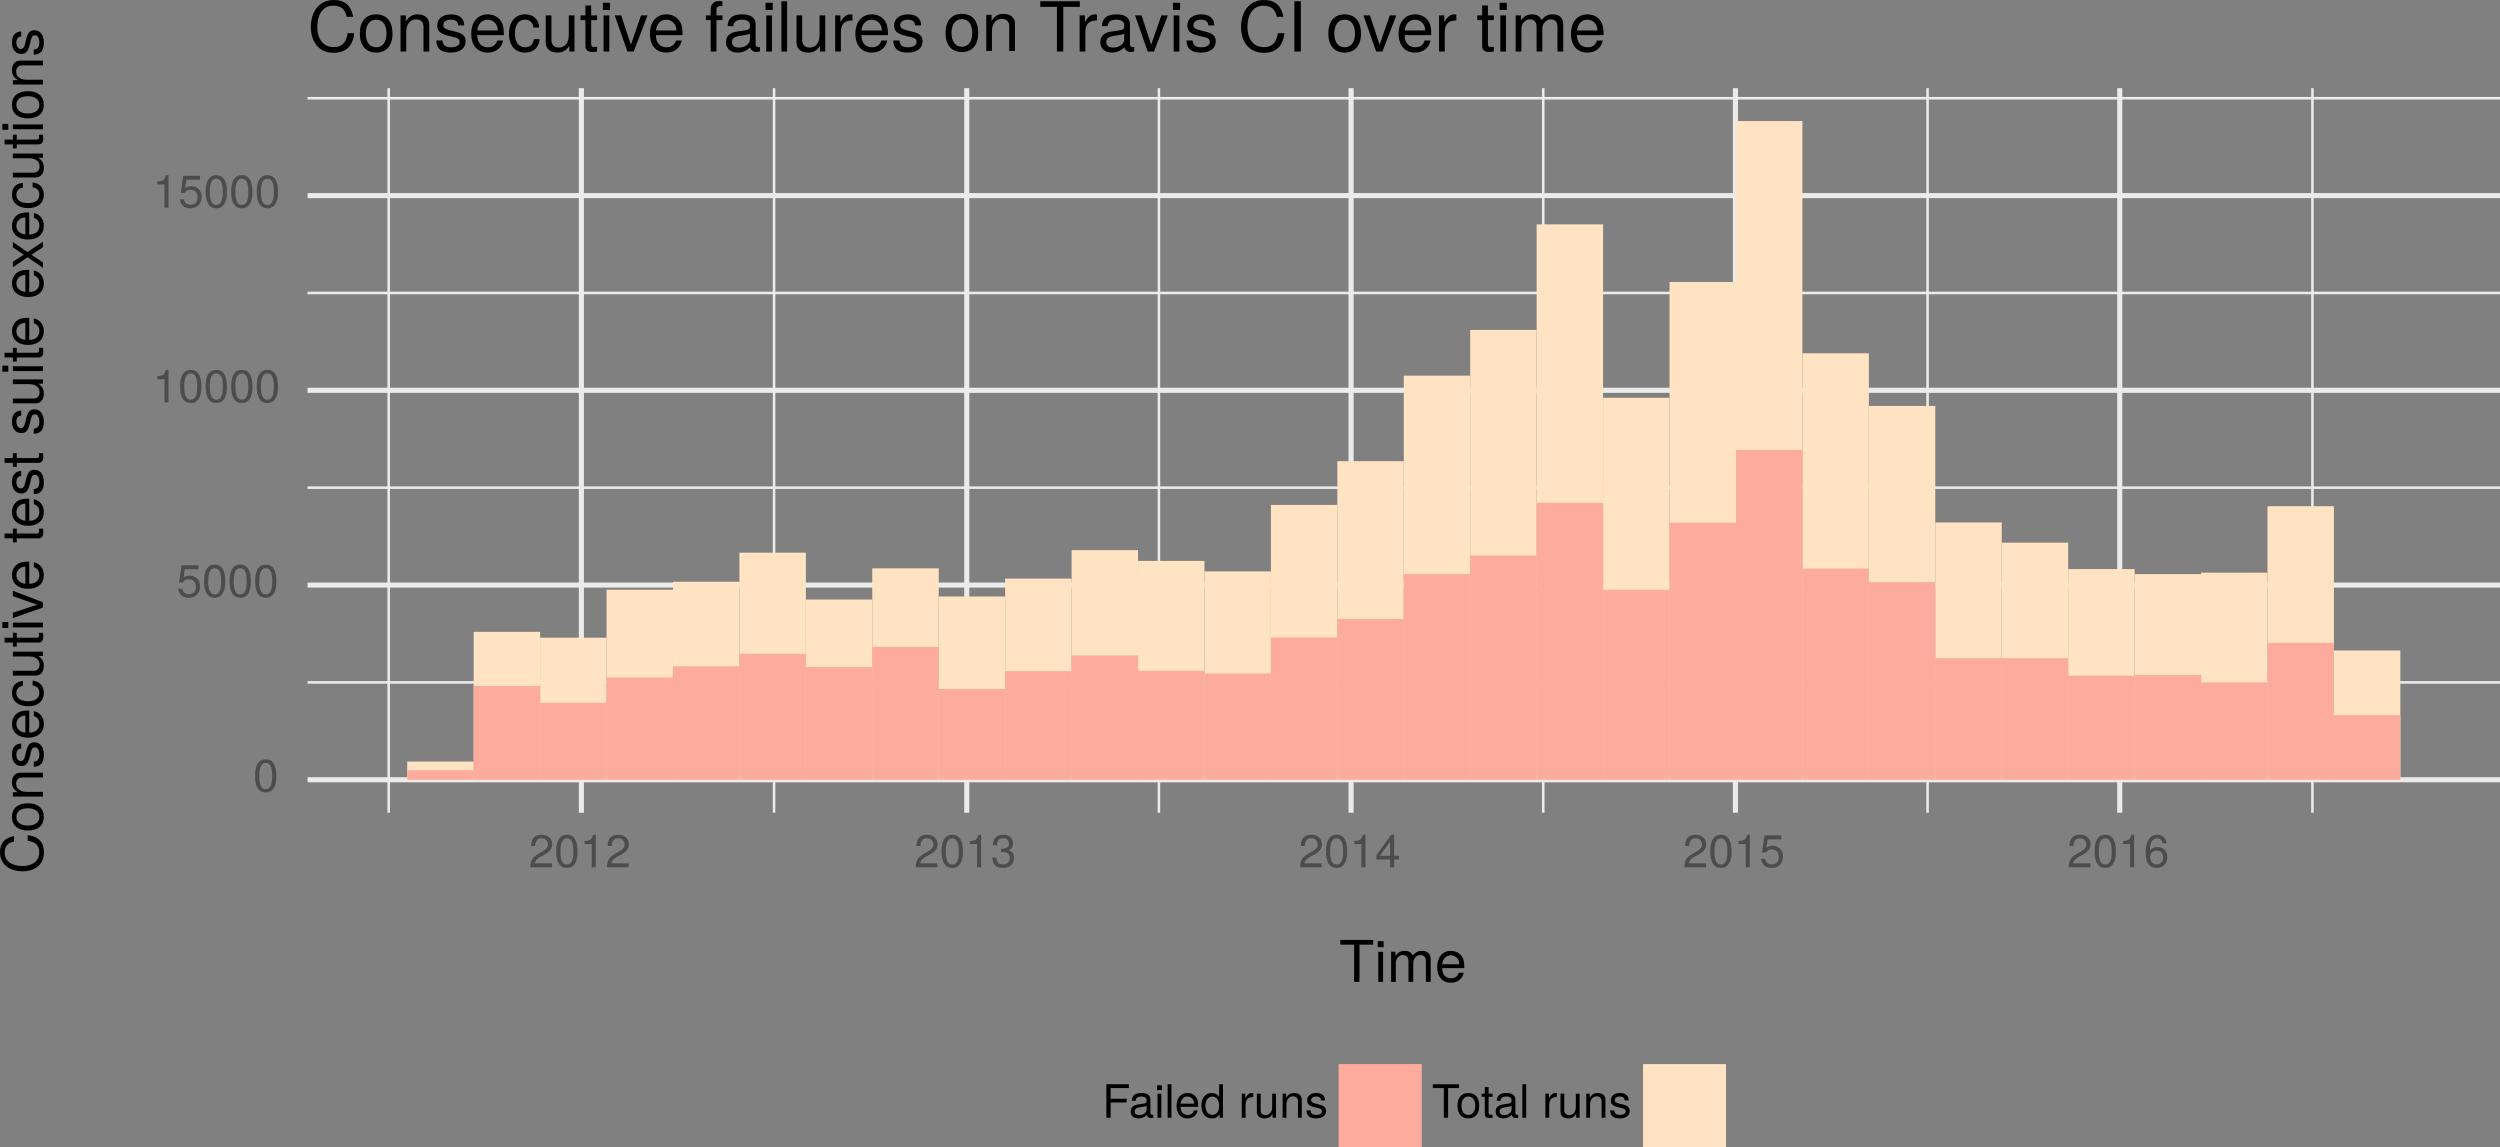 <?xml version="1.0" encoding="UTF-8" standalone="no"?>
<svg
   xmlns:dc="http://purl.org/dc/elements/1.1/"
   xmlns:cc="http://creativecommons.org/ns#"
   xmlns:rdf="http://www.w3.org/1999/02/22-rdf-syntax-ns#"
   xmlns:svg="http://www.w3.org/2000/svg"
   xmlns="http://www.w3.org/2000/svg"
   xmlns:xlink="http://www.w3.org/1999/xlink"
   xmlns:sodipodi="http://sodipodi.sourceforge.net/DTD/sodipodi-0.dtd"
   xmlns:inkscape="http://www.inkscape.org/namespaces/inkscape"
   width="522.239pt"
   height="239.61pt"
   viewBox="0 0 522.239 239.61"
   version="1.1"
   id="svg747"
   sodipodi:docname="rq3-consecutive-failure.svg"
   inkscape:version="0.92.3 (2405546, 2018-03-11)">
  <rect x="0" y="0" width="522.239" height="239.61" fill="#808080" stroke="none"/>
  <sodipodi:namedview
     pagecolor="#ffffff"
     bordercolor="#666666"
     borderopacity="1"
     objecttolerance="10"
     gridtolerance="10"
     guidetolerance="10"
     inkscape:pageopacity="0"
     inkscape:pageshadow="2"
     inkscape:window-width="1920"
     inkscape:window-height="1022"
     id="namedview749"
     showgrid="false"
     fit-margin-top="0"
     fit-margin-left="0"
     fit-margin-right="0"
     fit-margin-bottom="0"
     inkscape:zoom="1.9325842"
     inkscape:cx="351.41088"
     inkscape:cy="202.0594"
     inkscape:window-x="0"
     inkscape:window-y="30"
     inkscape:window-maximized="1"
     inkscape:current-layer="svg747" />
  <defs
     id="defs238">
    <g
       id="g179">
      <symbol
         overflow="visible"
         id="glyph0-0"
         style="overflow:visible">
        <path
           style="stroke:none"
           d=""
           id="path2"
           inkscape:connector-curvature="0" />
      </symbol>
      <symbol
         overflow="visible"
         id="glyph0-1"
         style="overflow:visible">
        <path
           style="stroke:none"
           d="m 4.859,-3.266 c 0,-2.359 -0.75,-3.531 -2.219,-3.531 -1.469,0 -2.234,1.188 -2.234,3.469 0,2.297 0.781,3.469 2.234,3.469 1.438,0 2.219,-1.172 2.219,-3.406 z M 4,-3.344 c 0,1.922 -0.438,2.781 -1.375,2.781 -0.891,0 -1.344,-0.891 -1.344,-2.75 0,-1.875 0.453,-2.734 1.359,-2.734 0.906,0 1.359,0.875 1.359,2.703 z m 0,0"
           id="path5"
           inkscape:connector-curvature="0" />
      </symbol>
      <symbol
         overflow="visible"
         id="glyph0-2"
         style="overflow:visible">
        <path
           style="stroke:none"
           d="m 4.922,-2.25 c 0,-1.344 -0.891,-2.234 -2.203,-2.234 -0.469,0 -0.859,0.125 -1.25,0.422 L 1.734,-5.828 H 4.562 V -6.656 h -3.5 l -0.516,3.562 h 0.781 c 0.391,-0.469 0.719,-0.641 1.25,-0.641 0.906,0 1.484,0.594 1.484,1.594 0,0.984 -0.578,1.531 -1.484,1.531 -0.75,0 -1.203,-0.375 -1.391,-1.141 H 0.328 c 0.281,1.359 1.047,1.891 2.266,1.891 1.375,0 2.328,-0.953 2.328,-2.391 z m 0,0"
           id="path8"
           inkscape:connector-curvature="0" />
      </symbol>
      <symbol
         overflow="visible"
         id="glyph0-3"
         style="overflow:visible">
        <path
           style="stroke:none"
           d="m 3.328,0 v -6.797 h -0.562 C 2.469,-5.75 2.281,-5.609 0.984,-5.453 v 0.609 h 1.5 V 0 Z m 0,0"
           id="path11"
           inkscape:connector-curvature="0" />
      </symbol>
      <symbol
         overflow="visible"
         id="glyph0-4"
         style="overflow:visible">
        <path
           style="stroke:none"
           d="m 4.906,-4.812 c 0,-1.141 -0.891,-1.984 -2.188,-1.984 -1.391,0 -2.188,0.703 -2.234,2.359 h 0.844 c 0.062,-1.141 0.531,-1.625 1.375,-1.625 0.766,0 1.328,0.547 1.328,1.281 0,0.531 -0.312,0.984 -0.906,1.344 l -0.891,0.5 C 0.812,-2.141 0.406,-1.5 0.328,0 h 4.531 V -0.828 H 1.281 C 1.359,-1.391 1.672,-1.75 2.5,-2.234 L 3.469,-2.75 c 0.938,-0.516 1.438,-1.219 1.438,-2.062 z m 0,0"
           id="path14"
           inkscape:connector-curvature="0" />
      </symbol>
      <symbol
         overflow="visible"
         id="glyph0-5"
         style="overflow:visible">
        <path
           style="stroke:none"
           d="m 4.859,-1.969 c 0,-0.828 -0.344,-1.312 -1.156,-1.594 0.641,-0.25 0.953,-0.688 0.953,-1.375 0,-1.172 -0.781,-1.859 -2.078,-1.859 -1.375,0 -2.094,0.75 -2.125,2.188 h 0.844 c 0.016,-1 0.438,-1.453 1.297,-1.453 0.75,0 1.203,0.438 1.203,1.156 0,0.734 -0.328,1.031 -1.672,1.031 v 0.703 h 0.453 c 0.938,0 1.406,0.453 1.406,1.203 0,0.859 -0.516,1.359 -1.406,1.359 -0.922,0 -1.375,-0.453 -1.422,-1.438 H 0.312 c 0.094,1.516 0.844,2.188 2.234,2.188 1.406,0 2.312,-0.828 2.312,-2.109 z m 0,0"
           id="path17"
           inkscape:connector-curvature="0" />
      </symbol>
      <symbol
         overflow="visible"
         id="glyph0-6"
         style="overflow:visible">
        <path
           style="stroke:none"
           d="m 4.984,-1.625 v -0.766 h -1 v -4.406 h -0.625 l -3.094,4.281 V -1.625 h 2.875 V 0 h 0.844 V -1.625 Z M 3.141,-2.391 H 1 l 2.141,-2.969 z m 0,0"
           id="path20"
           inkscape:connector-curvature="0" />
      </symbol>
      <symbol
         overflow="visible"
         id="glyph0-7"
         style="overflow:visible">
        <path
           style="stroke:none"
           d="m 4.922,-2.109 c 0,-1.266 -0.859,-2.125 -2.078,-2.125 -0.672,0 -1.203,0.266 -1.562,0.766 0,-1.656 0.547,-2.578 1.516,-2.578 0.594,0 1,0.375 1.141,1.016 h 0.844 c -0.172,-1.109 -0.891,-1.766 -1.938,-1.766 -1.578,0 -2.438,1.328 -2.438,3.703 0,2.109 0.734,3.234 2.297,3.234 1.281,0 2.219,-0.922 2.219,-2.25 z m -0.859,0.062 c 0,0.859 -0.578,1.438 -1.359,1.438 -0.781,0 -1.375,-0.609 -1.375,-1.484 0,-0.844 0.578,-1.391 1.406,-1.391 0.812,0 1.328,0.531 1.328,1.438 z m 0,0"
           id="path23"
           inkscape:connector-curvature="0" />
      </symbol>
      <symbol
         overflow="visible"
         id="glyph0-8"
         style="overflow:visible">
        <path
           style="stroke:none"
           d="M 5.562,-6.203 V -7 H 0.859 V 0 H 1.75 V -3.188 H 5.094 V -3.969 H 1.75 v -2.234 z m 0,0"
           id="path26"
           inkscape:connector-curvature="0" />
      </symbol>
      <symbol
         overflow="visible"
         id="glyph0-9"
         style="overflow:visible">
        <path
           style="stroke:none"
           d="M 5.125,-0.016 V -0.625 C 5.047,-0.609 5.016,-0.609 4.953,-0.609 4.688,-0.609 4.531,-0.75 4.531,-1 v -2.797 c 0,-0.891 -0.656,-1.375 -1.891,-1.375 -1.219,0 -1.969,0.469 -2.016,1.625 H 1.422 C 1.5,-4.156 1.859,-4.438 2.609,-4.438 c 0.719,0 1.125,0.281 1.125,0.75 v 0.219 c 0,0.328 -0.203,0.469 -0.844,0.547 -1.125,0.156 -1.297,0.188 -1.609,0.312 -0.578,0.234 -0.875,0.688 -0.875,1.297 0,0.922 0.625,1.453 1.641,1.453 0.656,0 1.266,-0.266 1.719,-0.734 C 3.844,-0.219 4.188,0.062 4.578,0.062 4.75,0.062 4.875,0.047 5.125,-0.016 Z M 3.734,-1.734 C 3.734,-1.016 3,-0.562 2.219,-0.562 c -0.609,0 -0.984,-0.219 -0.984,-0.766 0,-0.531 0.359,-0.75 1.219,-0.875 0.844,-0.125 1.016,-0.156 1.281,-0.281 z m 0,0"
           id="path29"
           inkscape:connector-curvature="0" />
      </symbol>
      <symbol
         overflow="visible"
         id="glyph0-10"
         style="overflow:visible">
        <path
           style="stroke:none"
           d="M 1.469,0 V -5.031 H 0.672 V 0 Z m 0.109,-5.781 v -1 h -1 v 1 z m 0,0"
           id="path32"
           inkscape:connector-curvature="0" />
      </symbol>
      <symbol
         overflow="visible"
         id="glyph0-11"
         style="overflow:visible">
        <path
           style="stroke:none"
           d="M 1.453,0 V -7 H 0.656 v 7 z m 0,0"
           id="path35"
           inkscape:connector-curvature="0" />
      </symbol>
      <symbol
         overflow="visible"
         id="glyph0-12"
         style="overflow:visible">
        <path
           style="stroke:none"
           d="m 4.922,-2.281 c 0,-0.734 -0.062,-1.188 -0.203,-1.562 C 4.391,-4.672 3.625,-5.172 2.688,-5.172 c -1.406,0 -2.297,1.031 -2.297,2.688 0,1.656 0.859,2.625 2.281,2.625 1.141,0 1.938,-0.656 2.141,-1.672 H 4.016 c -0.219,0.672 -0.672,0.938 -1.312,0.938 -0.844,0 -1.469,-0.531 -1.484,-1.688 z M 4.062,-3 c 0,0 0,0.047 0,0.062 H 1.234 c 0.078,-0.891 0.641,-1.5 1.438,-1.5 0.797,0 1.391,0.656 1.391,1.438 z m 0,0"
           id="path38"
           inkscape:connector-curvature="0" />
      </symbol>
      <symbol
         overflow="visible"
         id="glyph0-13"
         style="overflow:visible">
        <path
           style="stroke:none"
           d="M 4.75,0 V -7 H 3.953 v 2.609 c -0.344,-0.516 -0.875,-0.781 -1.547,-0.781 -1.297,0 -2.156,1.016 -2.156,2.609 0,1.703 0.828,2.703 2.188,2.703 0.688,0 1.172,-0.25 1.594,-0.875 V 0 Z M 3.953,-2.5 c 0,1.172 -0.562,1.891 -1.406,1.891 -0.875,0 -1.469,-0.734 -1.469,-1.906 0,-1.172 0.594,-1.906 1.469,-1.906 0.859,0 1.406,0.766 1.406,1.922 z m 0,0"
           id="path41"
           inkscape:connector-curvature="0" />
      </symbol>
      <symbol
         overflow="visible"
         id="glyph0-14"
         style="overflow:visible">
        <path
           style="stroke:none"
           d=""
           id="path44"
           inkscape:connector-curvature="0" />
      </symbol>
      <symbol
         overflow="visible"
         id="glyph0-15"
         style="overflow:visible">
        <path
           style="stroke:none"
           d="m 3.078,-4.328 v -0.812 C 2.938,-5.156 2.875,-5.172 2.766,-5.172 c -0.516,0 -0.906,0.312 -1.359,1.062 V -5.031 H 0.672 V 0 H 1.469 v -2.609 c 0,-1.125 0.375,-1.703 1.609,-1.719 z m 0,0"
           id="path47"
           inkscape:connector-curvature="0" />
      </symbol>
      <symbol
         overflow="visible"
         id="glyph0-16"
         style="overflow:visible">
        <path
           style="stroke:none"
           d="M 4.625,0 V -5.031 H 3.828 V -2.25 c 0,1.016 -0.531,1.688 -1.375,1.688 -0.625,0 -1.031,-0.375 -1.031,-0.984 V -5.031 H 0.625 v 3.797 c 0,0.844 0.625,1.375 1.594,1.375 0.75,0 1.219,-0.25 1.688,-0.922 V 0 Z m 0,0"
           id="path50"
           inkscape:connector-curvature="0" />
      </symbol>
      <symbol
         overflow="visible"
         id="glyph0-17"
         style="overflow:visible">
        <path
           style="stroke:none"
           d="m 4.672,0 v -3.797 c 0,-0.844 -0.625,-1.375 -1.594,-1.375 -0.75,0 -1.219,0.281 -1.672,0.984 V -5.031 H 0.672 V 0 H 1.469 v -2.766 c 0,-1.031 0.562,-1.703 1.375,-1.703 0.625,0 1.031,0.375 1.031,0.984 V 0 Z m 0,0"
           id="path53"
           inkscape:connector-curvature="0" />
      </symbol>
      <symbol
         overflow="visible"
         id="glyph0-18"
         style="overflow:visible">
        <path
           style="stroke:none"
           d="m 4.406,-1.406 c 0,-0.75 -0.422,-1.125 -1.422,-1.359 l -0.766,-0.188 c -0.656,-0.156 -0.938,-0.359 -0.938,-0.719 0,-0.469 0.422,-0.766 1.062,-0.766 0.656,0 1,0.281 1.016,0.812 h 0.844 C 4.188,-4.609 3.547,-5.172 2.375,-5.172 c -1.172,0 -1.922,0.609 -1.922,1.531 0,0.797 0.406,1.172 1.594,1.453 l 0.75,0.188 c 0.547,0.125 0.766,0.297 0.766,0.656 0,0.469 -0.469,0.75 -1.172,0.75 -0.719,0 -1.109,-0.172 -1.219,-0.938 h -0.844 c 0.031,1.156 0.688,1.672 2,1.672 1.266,0 2.078,-0.578 2.078,-1.547 z m 0,0"
           id="path56"
           inkscape:connector-curvature="0" />
      </symbol>
      <symbol
         overflow="visible"
         id="glyph0-19"
         style="overflow:visible">
        <path
           style="stroke:none"
           d="M 5.688,-6.203 V -7 H 0.203 v 0.797 H 2.5 V 0 h 0.891 v -6.203 z m 0,0"
           id="path59"
           inkscape:connector-curvature="0" />
      </symbol>
      <symbol
         overflow="visible"
         id="glyph0-20"
         style="overflow:visible">
        <path
           style="stroke:none"
           d="m 4.891,-2.469 c 0,-1.75 -0.828,-2.703 -2.281,-2.703 -1.406,0 -2.266,0.969 -2.266,2.656 0,1.688 0.844,2.656 2.281,2.656 1.406,0 2.266,-0.969 2.266,-2.609 z M 4.062,-2.484 c 0,1.172 -0.562,1.891 -1.438,1.891 -0.891,0 -1.438,-0.703 -1.438,-1.922 0,-1.203 0.547,-1.922 1.438,-1.922 0.891,0 1.438,0.703 1.438,1.953 z m 0,0"
           id="path62"
           inkscape:connector-curvature="0" />
      </symbol>
      <symbol
         overflow="visible"
         id="glyph0-21"
         style="overflow:visible">
        <path
           style="stroke:none"
           d="m 2.438,0 v -0.672 c -0.109,0.031 -0.234,0.031 -0.391,0.031 -0.344,0 -0.438,-0.094 -0.438,-0.438 V -4.375 H 2.438 V -5.031 H 1.609 v -1.375 H 0.812 v 1.375 H 0.141 V -4.375 H 0.812 v 3.641 C 0.812,-0.219 1.156,0.062 1.781,0.062 1.969,0.062 2.172,0.047 2.438,0 Z m 0,0"
           id="path65"
           inkscape:connector-curvature="0" />
      </symbol>
      <symbol
         overflow="visible"
         id="glyph1-0"
         style="overflow:visible">
        <path
           style="stroke:none"
           d=""
           id="path68"
           inkscape:connector-curvature="0" />
      </symbol>
      <symbol
         overflow="visible"
         id="glyph1-1"
         style="overflow:visible">
        <path
           style="stroke:none"
           d="M 7.109,-7.766 V -8.75 H 0.25 v 0.984 H 3.125 V 0 H 4.25 v -7.766 z m 0,0"
           id="path71"
           inkscape:connector-curvature="0" />
      </symbol>
      <symbol
         overflow="visible"
         id="glyph1-2"
         style="overflow:visible">
        <path
           style="stroke:none"
           d="m 1.844,0 v -6.281 h -1 V 0 Z m 0.125,-7.234 v -1.25 h -1.25 v 1.25 z m 0,0"
           id="path74"
           inkscape:connector-curvature="0" />
      </symbol>
      <symbol
         overflow="visible"
         id="glyph1-3"
         style="overflow:visible">
        <path
           style="stroke:none"
           d="m 9.125,0 v -4.719 c 0,-1.125 -0.625,-1.75 -1.812,-1.75 -0.828,0 -1.344,0.25 -1.922,0.953 -0.375,-0.672 -0.875,-0.953 -1.688,-0.953 -0.844,0 -1.406,0.312 -1.938,1.062 v -0.875 H 0.859 V 0 H 1.844 v -3.953 c 0,-0.906 0.672,-1.641 1.484,-1.641 0.734,0 1.156,0.453 1.156,1.266 V 0 h 1 v -3.953 c 0,-0.906 0.672,-1.641 1.484,-1.641 0.734,0 1.156,0.469 1.156,1.266 V 0 Z m 0,0"
           id="path77"
           inkscape:connector-curvature="0" />
      </symbol>
      <symbol
         overflow="visible"
         id="glyph1-4"
         style="overflow:visible">
        <path
           style="stroke:none"
           d="m 6.156,-2.859 c 0,-0.906 -0.078,-1.484 -0.25,-1.953 C 5.5,-5.844 4.531,-6.469 3.359,-6.469 c -1.75,0 -2.875,1.297 -2.875,3.359 0,2.062 1.094,3.297 2.859,3.297 1.438,0 2.422,-0.828 2.688,-2.094 H 5.016 C 4.734,-1.078 4.172,-0.75 3.375,-0.75 2.328,-0.75 1.547,-1.422 1.531,-2.859 Z M 5.094,-3.75 c 0,0 0,0.047 -0.016,0.078 h -3.531 c 0.078,-1.109 0.797,-1.875 1.797,-1.875 0.984,0 1.75,0.812 1.75,1.797 z m 0,0"
           id="path80"
           inkscape:connector-curvature="0" />
      </symbol>
      <symbol
         overflow="visible"
         id="glyph2-0"
         style="overflow:visible">
        <path
           style="stroke:none"
           d=""
           id="path83"
           inkscape:connector-curvature="0" />
      </symbol>
      <symbol
         overflow="visible"
         id="glyph2-1"
         style="overflow:visible">
        <path
           style="stroke:none"
           d="m -3.188,-8.125 v 1.156 c 1.656,0.266 2.422,0.953 2.422,2.438 0,1.734 -1.328,2.844 -3.516,2.844 -2.25,0 -3.703,-1.062 -3.703,-2.75 0,-1.375 0.609,-2.094 1.953,-2.359 V -7.938 c -1.922,0.344 -2.938,1.453 -2.938,3.359 0,2.656 2.141,4 4.703,4 2.547,0 4.484,-1.375 4.484,-3.953 0,-2.125 -1.125,-3.328 -3.406,-3.594 z m 0,0"
           id="path86"
           inkscape:connector-curvature="0" />
      </symbol>
      <symbol
         overflow="visible"
         id="glyph2-2"
         style="overflow:visible">
        <path
           style="stroke:none"
           d="m -3.094,-6.125 c -2.172,0 -3.375,1.047 -3.375,2.859 0,1.766 1.219,2.828 3.328,2.828 2.109,0 3.328,-1.047 3.328,-2.844 0,-1.766 -1.219,-2.844 -3.281,-2.844 z m -0.016,1.047 c 1.484,0 2.359,0.703 2.359,1.797 0,1.125 -0.875,1.812 -2.391,1.812 -1.516,0 -2.406,-0.688 -2.406,-1.812 0,-1.125 0.875,-1.797 2.438,-1.797 z m 0,0"
           id="path89"
           inkscape:connector-curvature="0" />
      </symbol>
      <symbol
         overflow="visible"
         id="glyph2-3"
         style="overflow:visible">
        <path
           style="stroke:none"
           d="m 0,-5.844 h -4.75 c -1.047,0 -1.719,0.781 -1.719,1.984 0,0.938 0.359,1.547 1.234,2.094 H -6.281 V -0.844 H 0 v -1 h -3.469 c -1.281,0 -2.125,-0.688 -2.125,-1.703 0,-0.797 0.484,-1.297 1.234,-1.297 H 0 Z m 0,0"
           id="path92"
           inkscape:connector-curvature="0" />
      </symbol>
      <symbol
         overflow="visible"
         id="glyph2-4"
         style="overflow:visible">
        <path
           style="stroke:none"
           d="m -1.766,-5.516 c -0.938,0 -1.406,0.531 -1.703,1.781 l -0.234,0.969 c -0.188,0.812 -0.453,1.156 -0.891,1.156 -0.578,0 -0.953,-0.516 -0.953,-1.328 0,-0.812 0.344,-1.234 1.016,-1.266 V -5.25 c -1.234,0 -1.938,0.828 -1.938,2.281 0,1.453 0.75,2.406 1.922,2.406 0.984,0 1.453,-0.5 1.812,-2 l 0.219,-0.922 c 0.172,-0.703 0.375,-0.984 0.828,-0.984 0.594,0 0.938,0.594 0.938,1.469 0,0.906 -0.203,1.406 -1.172,1.531 v 1.062 C -0.469,-0.453 0.188,-1.266 0.188,-2.922 c 0,-1.578 -0.734,-2.594 -1.953,-2.594 z m 0,0"
           id="path95"
           inkscape:connector-curvature="0" />
      </symbol>
      <symbol
         overflow="visible"
         id="glyph2-5"
         style="overflow:visible">
        <path
           style="stroke:none"
           d="m -2.859,-6.156 c -0.906,0 -1.484,0.078 -1.953,0.25 -1.031,0.406 -1.656,1.375 -1.656,2.547 0,1.75 1.297,2.875 3.359,2.875 2.062,0 3.297,-1.094 3.297,-2.859 0,-1.438 -0.828,-2.422 -2.094,-2.688 v 1.016 c 0.828,0.281 1.156,0.844 1.156,1.641 0,1.047 -0.672,1.828 -2.109,1.844 z M -3.75,-5.094 c 0,0 0.047,0 0.078,0.016 v 3.531 c -1.109,-0.078 -1.875,-0.797 -1.875,-1.797 0,-0.984 0.812,-1.75 1.797,-1.75 z m 0,0"
           id="path98"
           inkscape:connector-curvature="0" />
      </symbol>
      <symbol
         overflow="visible"
         id="glyph2-6"
         style="overflow:visible">
        <path
           style="stroke:none"
           d="m -2.156,-5.719 v 1 c 1,0.172 1.406,0.688 1.406,1.531 0,1.109 -0.844,1.766 -2.328,1.766 -1.578,0 -2.469,-0.641 -2.469,-1.734 0,-0.844 0.5,-1.375 1.375,-1.484 V -5.656 c -1.547,0.125 -2.297,1.078 -2.297,2.484 0,1.703 1.297,2.797 3.391,2.797 2.016,0 3.266,-1.078 3.266,-2.781 0,-1.5 -0.906,-2.453 -2.344,-2.562 z m 0,0"
           id="path101"
           inkscape:connector-curvature="0" />
      </symbol>
      <symbol
         overflow="visible"
         id="glyph2-7"
         style="overflow:visible">
        <path
           style="stroke:none"
           d="m 0,-5.781 h -6.281 v 1 h 3.469 c 1.281,0 2.109,0.672 2.109,1.703 0,0.797 -0.469,1.297 -1.234,1.297 h -4.344 v 1 h 4.75 c 1.047,0 1.719,-0.781 1.719,-2 0,-0.922 -0.328,-1.516 -1.156,-2.109 H 0 Z m 0,0"
           id="path104"
           inkscape:connector-curvature="0" />
      </symbol>
      <symbol
         overflow="visible"
         id="glyph2-8"
         style="overflow:visible">
        <path
           style="stroke:none"
           d="m 0,-3.047 h -0.844 c 0.047,0.125 0.047,0.281 0.047,0.484 0,0.422 -0.109,0.547 -0.562,0.547 H -5.469 v -1.031 h -0.812 v 1.031 h -1.734 v 1 h 1.734 v 0.844 h 0.812 v -0.844 h 4.562 c 0.625,0 0.984,-0.438 0.984,-1.219 C 0.078,-2.469 0.062,-2.719 0,-3.047 Z m 0,0"
           id="path107"
           inkscape:connector-curvature="0" />
      </symbol>
      <symbol
         overflow="visible"
         id="glyph2-9"
         style="overflow:visible">
        <path
           style="stroke:none"
           d="m 0,-1.844 h -6.281 v 1 H 0 Z m -7.234,-0.125 h -1.25 v 1.25 h 1.25 z m 0,0"
           id="path110"
           inkscape:connector-curvature="0" />
      </symbol>
      <symbol
         overflow="visible"
         id="glyph2-10"
         style="overflow:visible">
        <path
           style="stroke:none"
           d="m -6.281,-5.828 v 1.125 L -1.188,-2.922 -6.281,-1.25 v 1.125 L 0,-2.328 v -1.094 z m 0,0"
           id="path113"
           inkscape:connector-curvature="0" />
      </symbol>
      <symbol
         overflow="visible"
         id="glyph2-11"
         style="overflow:visible">
        <path
           style="stroke:none"
           d=""
           id="path116"
           inkscape:connector-curvature="0" />
      </symbol>
      <symbol
         overflow="visible"
         id="glyph2-12"
         style="overflow:visible">
        <path
           style="stroke:none"
           d="M 0,-5.672 -3.25,-3.5 -6.281,-5.609 v 1.125 l 2.266,1.516 -2.266,1.5 v 1.141 L -3.203,-2.422 0,-0.203 V -1.344 L -2.406,-2.938 0,-4.516 Z m 0,0"
           id="path119"
           inkscape:connector-curvature="0" />
      </symbol>
      <symbol
         overflow="visible"
         id="glyph3-0"
         style="overflow:visible">
        <path
           style="stroke:none"
           d=""
           id="path122"
           inkscape:connector-curvature="0" />
      </symbol>
      <symbol
         overflow="visible"
         id="glyph3-1"
         style="overflow:visible">
        <path
           style="stroke:none"
           d="M 9.75,-3.828 H 8.375 c -0.328,1.984 -1.156,2.906 -2.922,2.906 -2.094,0 -3.422,-1.594 -3.422,-4.219 0,-2.703 1.266,-4.438 3.297,-4.438 1.641,0 2.516,0.734 2.844,2.328 H 9.531 C 9.125,-9.547 7.797,-10.766 5.484,-10.766 c -3.172,0 -4.797,2.562 -4.797,5.641 0,3.062 1.656,5.391 4.75,5.391 2.562,0 4,-1.359 4.312,-4.094 z m 0,0"
           id="path125"
           inkscape:connector-curvature="0" />
      </symbol>
      <symbol
         overflow="visible"
         id="glyph3-2"
         style="overflow:visible">
        <path
           style="stroke:none"
           d="m 7.344,-3.719 c 0,-2.609 -1.25,-4.047 -3.422,-4.047 -2.125,0 -3.406,1.453 -3.406,3.984 0,2.547 1.266,4 3.422,4 2.109,0 3.406,-1.453 3.406,-3.938 z m -1.25,-0.016 c 0,1.781 -0.828,2.844 -2.156,2.844 -1.344,0 -2.172,-1.047 -2.172,-2.891 0,-1.812 0.828,-2.875 2.172,-2.875 1.344,0 2.156,1.047 2.156,2.922 z m 0,0"
           id="path128"
           inkscape:connector-curvature="0" />
      </symbol>
      <symbol
         overflow="visible"
         id="glyph3-3"
         style="overflow:visible">
        <path
           style="stroke:none"
           d="m 7.016,0 v -5.703 c 0,-1.25 -0.938,-2.062 -2.391,-2.062 -1.125,0 -1.844,0.438 -2.5,1.484 V -7.547 H 1.016 V 0 h 1.188 v -4.156 c 0,-1.547 0.844,-2.562 2.062,-2.562 0.953,0 1.547,0.578 1.547,1.484 V 0 Z m 0,0"
           id="path131"
           inkscape:connector-curvature="0" />
      </symbol>
      <symbol
         overflow="visible"
         id="glyph3-4"
         style="overflow:visible">
        <path
           style="stroke:none"
           d="m 6.609,-2.125 c 0,-1.109 -0.625,-1.672 -2.125,-2.031 L 3.328,-4.438 C 2.344,-4.672 1.938,-4.984 1.938,-5.516 c 0,-0.688 0.609,-1.141 1.594,-1.141 0.969,0 1.484,0.422 1.516,1.203 H 6.312 c -0.016,-1.469 -1,-2.312 -2.734,-2.312 -1.766,0 -2.906,0.906 -2.906,2.312 0,1.172 0.609,1.734 2.391,2.172 l 1.125,0.266 c 0.844,0.203 1.172,0.453 1.172,1 0,0.703 -0.703,1.125 -1.766,1.125 -1.078,0 -1.672,-0.266 -1.844,-1.422 H 0.484 c 0.062,1.75 1.047,2.531 3.016,2.531 1.906,0 3.109,-0.875 3.109,-2.344 z m 0,0"
           id="path134"
           inkscape:connector-curvature="0" />
      </symbol>
      <symbol
         overflow="visible"
         id="glyph3-5"
         style="overflow:visible">
        <path
           style="stroke:none"
           d="m 7.391,-3.422 c 0,-1.109 -0.094,-1.797 -0.297,-2.359 -0.5,-1.234 -1.641,-1.984 -3.062,-1.984 -2.094,0 -3.453,1.562 -3.453,4.031 0,2.484 1.312,3.953 3.422,3.953 1.734,0 2.922,-0.984 3.234,-2.516 h -1.219 c -0.328,1 -1,1.406 -1.969,1.406 -1.25,0 -2.188,-0.812 -2.219,-2.531 z M 6.109,-4.5 c 0,0 0,0.062 -0.016,0.094 H 1.859 c 0.094,-1.344 0.953,-2.25 2.156,-2.25 1.188,0 2.094,0.984 2.094,2.156 z m 0,0"
           id="path137"
           inkscape:connector-curvature="0" />
      </symbol>
      <symbol
         overflow="visible"
         id="glyph3-6"
         style="overflow:visible">
        <path
           style="stroke:none"
           d="M 6.875,-2.594 H 5.656 c -0.203,1.203 -0.812,1.703 -1.844,1.703 -1.312,0 -2.109,-1.031 -2.109,-2.812 0,-1.891 0.781,-2.953 2.078,-2.953 1.016,0 1.656,0.594 1.797,1.641 H 6.781 c -0.141,-1.844 -1.297,-2.75 -2.984,-2.75 -2.031,0 -3.344,1.562 -3.344,4.062 0,2.438 1.297,3.922 3.328,3.922 1.812,0 2.953,-1.078 3.094,-2.812 z m 0,0"
           id="path140"
           inkscape:connector-curvature="0" />
      </symbol>
      <symbol
         overflow="visible"
         id="glyph3-7"
         style="overflow:visible">
        <path
           style="stroke:none"
           d="M 6.938,0 V -7.547 H 5.75 v 4.156 c 0,1.547 -0.812,2.562 -2.062,2.562 -0.953,0 -1.562,-0.578 -1.562,-1.484 V -7.547 H 0.938 v 5.703 c 0,1.25 0.938,2.062 2.406,2.062 1.109,0 1.812,-0.391 2.516,-1.391 V 0 Z m 0,0"
           id="path143"
           inkscape:connector-curvature="0" />
      </symbol>
      <symbol
         overflow="visible"
         id="glyph3-8"
         style="overflow:visible">
        <path
           style="stroke:none"
           d="M 3.656,0 V -1.016 C 3.5,-0.969 3.312,-0.953 3.078,-0.953 2.562,-0.953 2.422,-1.094 2.422,-1.625 V -6.562 H 3.656 V -7.547 H 2.422 V -9.625 H 1.219 v 2.078 H 0.203 V -6.562 H 1.219 v 5.469 c 0,0.766 0.531,1.188 1.453,1.188 C 2.969,0.094 3.25,0.078 3.656,0 Z m 0,0"
           id="path146"
           inkscape:connector-curvature="0" />
      </symbol>
      <symbol
         overflow="visible"
         id="glyph3-9"
         style="overflow:visible">
        <path
           style="stroke:none"
           d="m 2.203,0 v -7.547 h -1.188 V 0 Z m 0.156,-8.688 v -1.5 h -1.5 v 1.5 z m 0,0"
           id="path149"
           inkscape:connector-curvature="0" />
      </symbol>
      <symbol
         overflow="visible"
         id="glyph3-10"
         style="overflow:visible">
        <path
           style="stroke:none"
           d="M 7,-7.547 H 5.641 l -2.125,6.125 L 1.5,-7.547 H 0.141 L 2.797,0 h 1.312 z m 0,0"
           id="path152"
           inkscape:connector-curvature="0" />
      </symbol>
      <symbol
         overflow="visible"
         id="glyph3-11"
         style="overflow:visible">
        <path
           style="stroke:none"
           d=""
           id="path155"
           inkscape:connector-curvature="0" />
      </symbol>
      <symbol
         overflow="visible"
         id="glyph3-12"
         style="overflow:visible">
        <path
           style="stroke:none"
           d="m 3.719,-6.562 v -0.984 h -1.25 v -1.188 c 0,-0.5 0.281,-0.766 0.828,-0.766 0.109,0 0.141,0 0.422,0.016 v -0.984 c -0.281,-0.062 -0.438,-0.078 -0.672,-0.078 -1.109,0 -1.781,0.641 -1.781,1.719 v 1.281 h -1 V -6.562 h 1 V 0 H 2.469 v -6.562 z m 0,0"
           id="path158"
           inkscape:connector-curvature="0" />
      </symbol>
      <symbol
         overflow="visible"
         id="glyph3-13"
         style="overflow:visible">
        <path
           style="stroke:none"
           d="M 7.703,-0.031 V -0.938 c -0.125,0.031 -0.188,0.031 -0.25,0.031 -0.422,0 -0.656,-0.219 -0.656,-0.594 v -4.203 c 0,-1.344 -0.984,-2.062 -2.828,-2.062 -1.844,0 -2.953,0.703 -3.031,2.453 h 1.203 c 0.109,-0.922 0.656,-1.344 1.781,-1.344 1.078,0 1.688,0.406 1.688,1.125 v 0.312 c 0,0.516 -0.312,0.719 -1.266,0.844 -1.688,0.219 -1.953,0.266 -2.406,0.453 -0.891,0.359 -1.328,1.047 -1.328,1.969 0,1.359 0.953,2.172 2.469,2.172 0.969,0 1.906,-0.406 2.562,-1.109 0.141,0.578 0.656,0.984 1.25,0.984 0.234,0 0.422,-0.016 0.812,-0.125 z m -2.094,-2.578 c 0,1.078 -1.094,1.781 -2.266,1.781 -0.938,0 -1.484,-0.344 -1.484,-1.156 0,-0.797 0.531,-1.141 1.812,-1.328 1.266,-0.172 1.531,-0.234 1.938,-0.422 z m 0,0"
           id="path161"
           inkscape:connector-curvature="0" />
      </symbol>
      <symbol
         overflow="visible"
         id="glyph3-14"
         style="overflow:visible">
        <path
           style="stroke:none"
           d="m 2.172,0 v -10.5 h -1.188 V 0 Z m 0,0"
           id="path164"
           inkscape:connector-curvature="0" />
      </symbol>
      <symbol
         overflow="visible"
         id="glyph3-15"
         style="overflow:visible">
        <path
           style="stroke:none"
           d="M 4.625,-6.5 V -7.719 C 4.422,-7.75 4.328,-7.766 4.156,-7.766 c -0.766,0 -1.359,0.469 -2.047,1.578 V -7.547 H 1.016 V 0 h 1.188 V -3.922 C 2.203,-5.625 2.766,-6.469 4.625,-6.5 Z m 0,0"
           id="path167"
           inkscape:connector-curvature="0" />
      </symbol>
      <symbol
         overflow="visible"
         id="glyph3-16"
         style="overflow:visible">
        <path
           style="stroke:none"
           d="M 8.547,-9.328 V -10.5 h -8.25 v 1.172 h 3.469 V 0 H 5.094 v -9.328 z m 0,0"
           id="path170"
           inkscape:connector-curvature="0" />
      </symbol>
      <symbol
         overflow="visible"
         id="glyph3-17"
         style="overflow:visible">
        <path
           style="stroke:none"
           d="M 2.781,0 V -10.5 H 1.438 V 0 Z m 0,0"
           id="path173"
           inkscape:connector-curvature="0" />
      </symbol>
      <symbol
         overflow="visible"
         id="glyph3-18"
         style="overflow:visible">
        <path
           style="stroke:none"
           d="m 10.953,0 v -5.656 c 0,-1.359 -0.75,-2.109 -2.172,-2.109 -1,0 -1.609,0.297 -2.312,1.156 -0.453,-0.812 -1.047,-1.156 -2.031,-1.156 -1.016,0 -1.672,0.375 -2.312,1.281 v -1.062 H 1.016 V 0 H 2.219 v -4.734 c 0,-1.094 0.797,-1.984 1.766,-1.984 0.906,0 1.406,0.547 1.406,1.516 V 0 h 1.188 v -4.734 c 0,-1.094 0.812,-1.984 1.797,-1.984 0.875,0 1.375,0.562 1.375,1.516 V 0 Z m 0,0"
           id="path176"
           inkscape:connector-curvature="0" />
      </symbol>
    </g>
    <clipPath
       id="clip1">
      <path
         d="M 70.035,148 H 529 v 1 H 70.035 Z m 0,0"
         id="path181"
         inkscape:connector-curvature="0" />
    </clipPath>
    <clipPath
       id="clip2">
      <path
         d="M 70.035,107 H 529 v 1 H 70.035 Z m 0,0"
         id="path184"
         inkscape:connector-curvature="0" />
    </clipPath>
    <clipPath
       id="clip3">
      <path
         d="M 70.035,66 H 529 v 2 H 70.035 Z m 0,0"
         id="path187"
         inkscape:connector-curvature="0" />
    </clipPath>
    <clipPath
       id="clip4">
      <path
         d="M 70.035,25 H 529 v 2 H 70.035 Z m 0,0"
         id="path190"
         inkscape:connector-curvature="0" />
    </clipPath>
    <clipPath
       id="clip5">
      <path
         d="m 86,24.152 h 2 V 176 h -2 z m 0,0"
         id="path193"
         inkscape:connector-curvature="0" />
    </clipPath>
    <clipPath
       id="clip6">
      <path
         d="m 167,24.152 h 1 V 176 h -1 z m 0,0"
         id="path196"
         inkscape:connector-curvature="0" />
    </clipPath>
    <clipPath
       id="clip7">
      <path
         d="m 247,24.152 h 2 V 176 h -2 z m 0,0"
         id="path199"
         inkscape:connector-curvature="0" />
    </clipPath>
    <clipPath
       id="clip8">
      <path
         d="m 327,24.152 h 2 V 176 h -2 z m 0,0"
         id="path202"
         inkscape:connector-curvature="0" />
    </clipPath>
    <clipPath
       id="clip9">
      <path
         d="m 408,24.152 h 1 V 176 h -1 z m 0,0"
         id="path205"
         inkscape:connector-curvature="0" />
    </clipPath>
    <clipPath
       id="clip10">
      <path
         d="m 488,24.152 h 2 V 176 h -2 z m 0,0"
         id="path208"
         inkscape:connector-curvature="0" />
    </clipPath>
    <clipPath
       id="clip11">
      <path
         d="M 70.035,168 H 529 v 2 H 70.035 Z m 0,0"
         id="path211"
         inkscape:connector-curvature="0" />
    </clipPath>
    <clipPath
       id="clip12">
      <path
         d="M 70.035,127 H 529 v 2 H 70.035 Z m 0,0"
         id="path214"
         inkscape:connector-curvature="0" />
    </clipPath>
    <clipPath
       id="clip13">
      <path
         d="M 70.035,86 H 529 v 2 H 70.035 Z m 0,0"
         id="path217"
         inkscape:connector-curvature="0" />
    </clipPath>
    <clipPath
       id="clip14">
      <path
         d="M 70.035,46 H 529 v 2 H 70.035 Z m 0,0"
         id="path220"
         inkscape:connector-curvature="0" />
    </clipPath>
    <clipPath
       id="clip15">
      <path
         d="m 126,24.152 h 2 V 176.516 h -2 z m 0,0"
         id="path223"
         inkscape:connector-curvature="0" />
    </clipPath>
    <clipPath
       id="clip16">
      <path
         d="m 207,24.152 h 2 V 176.516 h -2 z m 0,0"
         id="path226"
         inkscape:connector-curvature="0" />
    </clipPath>
    <clipPath
       id="clip17">
      <path
         d="m 287,24.152 h 2 V 176.516 h -2 z m 0,0"
         id="path229"
         inkscape:connector-curvature="0" />
    </clipPath>
    <clipPath
       id="clip18">
      <path
         d="m 367,24.152 h 2 V 176.516 h -2 z m 0,0"
         id="path232"
         inkscape:connector-curvature="0" />
    </clipPath>
    <clipPath
       id="clip19">
      <path
         d="m 448,24.152 h 2 V 176.516 h -2 z m 0,0"
         id="path235"
         inkscape:connector-curvature="0" />
    </clipPath>
  </defs>
  <path
     style="clip-rule:nonzero;fill:none;stroke:#ebebeb;stroke-width:0.533;stroke-linecap:butt;stroke-linejoin:round;stroke-miterlimit:10;stroke-opacity:1"
     d="M 64.251,142.552 H 522.239"
     id="path242"
     inkscape:connector-curvature="0" />
  <path
     style="clip-rule:nonzero;fill:none;stroke:#ebebeb;stroke-width:0.533;stroke-linecap:butt;stroke-linejoin:round;stroke-miterlimit:10;stroke-opacity:1"
     d="M 64.251,101.876 H 522.239"
     id="path246"
     inkscape:connector-curvature="0" />
  <path
     style="clip-rule:nonzero;fill:none;stroke:#ebebeb;stroke-width:0.533;stroke-linecap:butt;stroke-linejoin:round;stroke-miterlimit:10;stroke-opacity:1"
     d="M 64.251,61.2 H 522.239"
     id="path250"
     inkscape:connector-curvature="0" />
  <path
     style="clip-rule:nonzero;fill:none;stroke:#ebebeb;stroke-width:0.533;stroke-linecap:butt;stroke-linejoin:round;stroke-miterlimit:10;stroke-opacity:1"
     d="M 64.251,20.521 H 522.239"
     id="path254"
     inkscape:connector-curvature="0" />
  <path
     style="clip-rule:nonzero;fill:none;stroke:#ebebeb;stroke-width:0.533;stroke-linecap:butt;stroke-linejoin:round;stroke-miterlimit:10;stroke-opacity:1"
     d="M 81.196,169.771 V 18.411"
     id="path258"
     inkscape:connector-curvature="0" />
  <path
     style="clip-rule:nonzero;fill:none;stroke:#ebebeb;stroke-width:0.533;stroke-linecap:butt;stroke-linejoin:round;stroke-miterlimit:10;stroke-opacity:1"
     d="M 161.7,169.771 V 18.411"
     id="path262"
     inkscape:connector-curvature="0" />
  <path
     style="clip-rule:nonzero;fill:none;stroke:#ebebeb;stroke-width:0.533;stroke-linecap:butt;stroke-linejoin:round;stroke-miterlimit:10;stroke-opacity:1"
     d="M 242.095,169.771 V 18.411"
     id="path266"
     inkscape:connector-curvature="0" />
  <path
     style="clip-rule:nonzero;fill:none;stroke:#ebebeb;stroke-width:0.533;stroke-linecap:butt;stroke-linejoin:round;stroke-miterlimit:10;stroke-opacity:1"
     d="M 322.38,169.771 V 18.411"
     id="path270"
     inkscape:connector-curvature="0" />
  <path
     style="clip-rule:nonzero;fill:none;stroke:#ebebeb;stroke-width:0.533;stroke-linecap:butt;stroke-linejoin:round;stroke-miterlimit:10;stroke-opacity:1"
     d="M 402.661,169.771 V 18.411"
     id="path274"
     inkscape:connector-curvature="0" />
  <path
     style="clip-rule:nonzero;fill:none;stroke:#ebebeb;stroke-width:0.533;stroke-linecap:butt;stroke-linejoin:round;stroke-miterlimit:10;stroke-opacity:1"
     d="M 483.056,169.771 V 18.411"
     id="path278"
     inkscape:connector-curvature="0" />
  <path
     style="clip-rule:nonzero;fill:none;stroke:#ebebeb;stroke-width:1.067;stroke-linecap:butt;stroke-linejoin:round;stroke-miterlimit:10;stroke-opacity:1"
     d="M 64.251,162.892 H 522.239"
     id="path282"
     inkscape:connector-curvature="0" />
  <path
     style="clip-rule:nonzero;fill:none;stroke:#ebebeb;stroke-width:1.067;stroke-linecap:butt;stroke-linejoin:round;stroke-miterlimit:10;stroke-opacity:1"
     d="M 64.251,122.216 H 522.239"
     id="path286"
     inkscape:connector-curvature="0" />
  <path
     style="clip-rule:nonzero;fill:none;stroke:#ebebeb;stroke-width:1.067;stroke-linecap:butt;stroke-linejoin:round;stroke-miterlimit:10;stroke-opacity:1"
     d="M 64.251,81.536 H 522.239"
     id="path290"
     inkscape:connector-curvature="0" />
  <path
     style="clip-rule:nonzero;fill:none;stroke:#ebebeb;stroke-width:1.067;stroke-linecap:butt;stroke-linejoin:round;stroke-miterlimit:10;stroke-opacity:1"
     d="M 64.251,40.86 H 522.239"
     id="path294"
     inkscape:connector-curvature="0" />
  <path
     style="clip-rule:nonzero;fill:none;stroke:#ebebeb;stroke-width:1.067;stroke-linecap:butt;stroke-linejoin:round;stroke-miterlimit:10;stroke-opacity:1"
     d="M 121.446,169.771 V 18.411"
     id="path298"
     inkscape:connector-curvature="0" />
  <path
     style="clip-rule:nonzero;fill:none;stroke:#ebebeb;stroke-width:1.067;stroke-linecap:butt;stroke-linejoin:round;stroke-miterlimit:10;stroke-opacity:1"
     d="M 201.95,169.771 V 18.411"
     id="path302"
     inkscape:connector-curvature="0" />
  <path
     style="clip-rule:nonzero;fill:none;stroke:#ebebeb;stroke-width:1.067;stroke-linecap:butt;stroke-linejoin:round;stroke-miterlimit:10;stroke-opacity:1"
     d="M 282.235,169.771 V 18.411"
     id="path306"
     inkscape:connector-curvature="0" />
  <path
     style="clip-rule:nonzero;fill:none;stroke:#ebebeb;stroke-width:1.067;stroke-linecap:butt;stroke-linejoin:round;stroke-miterlimit:10;stroke-opacity:1"
     d="M 362.521,169.771 V 18.411"
     id="path310"
     inkscape:connector-curvature="0" />
  <path
     style="clip-rule:nonzero;fill:none;stroke:#ebebeb;stroke-width:1.067;stroke-linecap:butt;stroke-linejoin:round;stroke-miterlimit:10;stroke-opacity:1"
     d="M 442.806,169.771 V 18.411"
     id="path314"
     inkscape:connector-curvature="0" />
  <path
     inkscape:connector-curvature="0"
     id="path318"
     d="M 85.067,162.892 H 98.946 v -3.816 H 85.067 Z m 0,0"
     style="fill:#ffe3c2;fill-opacity:1;fill-rule:nonzero;stroke:none" />
  <path
     inkscape:connector-curvature="0"
     id="path320"
     d="M 98.946,162.892 H 112.825 V 131.993 H 98.946 Z m 0,0"
     style="fill:#ffe3c2;fill-opacity:1;fill-rule:nonzero;stroke:none" />
  <path
     inkscape:connector-curvature="0"
     id="path322"
     d="m 112.825,162.892 h 13.879 v -29.68 h -13.879 z m 0,0"
     style="fill:#ffe3c2;fill-opacity:1;fill-rule:nonzero;stroke:none" />
  <path
     inkscape:connector-curvature="0"
     id="path324"
     d="m 126.704,162.892 h 13.879 V 123.192 H 126.704 Z m 0,0"
     style="fill:#ffe3c2;fill-opacity:1;fill-rule:nonzero;stroke:none" />
  <path
     inkscape:connector-curvature="0"
     id="path326"
     d="m 140.583,162.892 h 13.879 v -41.367 h -13.879 z m 0,0"
     style="fill:#ffe3c2;fill-opacity:1;fill-rule:nonzero;stroke:none" />
  <path
     inkscape:connector-curvature="0"
     id="path328"
     d="m 154.462,162.892 h 13.879 v -47.438 h -13.879 z m 0,0"
     style="fill:#ffe3c2;fill-opacity:1;fill-rule:nonzero;stroke:none" />
  <path
     inkscape:connector-curvature="0"
     id="path330"
     d="m 168.337,162.892 h 13.879 v -37.652 h -13.879 z m 0,0"
     style="fill:#ffe3c2;fill-opacity:1;fill-rule:nonzero;stroke:none" />
  <path
     inkscape:connector-curvature="0"
     id="path332"
     d="m 182.216,162.892 h 13.879 v -44.168 h -13.879 z m 0,0"
     style="fill:#ffe3c2;fill-opacity:1;fill-rule:nonzero;stroke:none" />
  <path
     inkscape:connector-curvature="0"
     id="path334"
     d="m 196.095,162.892 h 13.879 v -38.293 h -13.879 z m 0,0"
     style="fill:#ffe3c2;fill-opacity:1;fill-rule:nonzero;stroke:none" />
  <path
     inkscape:connector-curvature="0"
     id="path336"
     d="m 209.974,162.892 h 13.879 v -42.027 h -13.879 z m 0,0"
     style="fill:#ffe3c2;fill-opacity:1;fill-rule:nonzero;stroke:none" />
  <path
     inkscape:connector-curvature="0"
     id="path338"
     d="m 223.853,162.892 h 13.879 v -47.965 h -13.879 z m 0,0"
     style="fill:#ffe3c2;fill-opacity:1;fill-rule:nonzero;stroke:none" />
  <path
     inkscape:connector-curvature="0"
     id="path340"
     d="m 237.731,162.892 h 13.879 v -45.719 h -13.879 z m 0,0"
     style="fill:#ffe3c2;fill-opacity:1;fill-rule:nonzero;stroke:none" />
  <path
     inkscape:connector-curvature="0"
     id="path342"
     d="m 251.61,162.892 h 13.879 v -43.531 h -13.879 z m 0,0"
     style="fill:#ffe3c2;fill-opacity:1;fill-rule:nonzero;stroke:none" />
  <path
     inkscape:connector-curvature="0"
     id="path344"
     d="m 265.489,162.892 h 13.879 v -57.418 h -13.879 z m 0,0"
     style="fill:#ffe3c2;fill-opacity:1;fill-rule:nonzero;stroke:none" />
  <path
     inkscape:connector-curvature="0"
     id="path346"
     d="m 279.364,162.892 h 13.879 V 96.337 h -13.879 z m 0,0"
     style="fill:#ffe3c2;fill-opacity:1;fill-rule:nonzero;stroke:none" />
  <path
     inkscape:connector-curvature="0"
     id="path348"
     d="m 293.243,162.892 h 13.879 V 78.47 h -13.879 z m 0,0"
     style="fill:#ffe3c2;fill-opacity:1;fill-rule:nonzero;stroke:none" />
  <path
     inkscape:connector-curvature="0"
     id="path350"
     d="m 307.122,162.892 h 13.879 V 68.919 h -13.879 z m 0,0"
     style="fill:#ffe3c2;fill-opacity:1;fill-rule:nonzero;stroke:none" />
  <path
     inkscape:connector-curvature="0"
     id="path352"
     d="m 321.001,162.892 h 13.879 V 46.872 h -13.879 z m 0,0"
     style="fill:#ffe3c2;fill-opacity:1;fill-rule:nonzero;stroke:none" />
  <path
     inkscape:connector-curvature="0"
     id="path354"
     d="m 334.88,162.892 h 13.879 V 83.091 h -13.879 z m 0,0"
     style="fill:#ffe3c2;fill-opacity:1;fill-rule:nonzero;stroke:none" />
  <path
     inkscape:connector-curvature="0"
     id="path356"
     d="m 348.759,162.892 h 13.879 V 58.915 h -13.879 z m 0,0"
     style="fill:#ffe3c2;fill-opacity:1;fill-rule:nonzero;stroke:none" />
  <path
     inkscape:connector-curvature="0"
     id="path358"
     d="M 362.638,162.892 H 376.517 V 25.29 h -13.879 z m 0,0"
     style="fill:#ffe3c2;fill-opacity:1;fill-rule:nonzero;stroke:none" />
  <path
     inkscape:connector-curvature="0"
     id="path360"
     d="m 376.517,162.892 h 13.879 V 73.794 H 376.517 Z m 0,0"
     style="fill:#ffe3c2;fill-opacity:1;fill-rule:nonzero;stroke:none" />
  <path
     inkscape:connector-curvature="0"
     id="path362"
     d="m 390.392,162.892 h 13.879 V 84.802 H 390.392 Z m 0,0"
     style="fill:#ffe3c2;fill-opacity:1;fill-rule:nonzero;stroke:none" />
  <path
     inkscape:connector-curvature="0"
     id="path364"
     d="m 404.271,162.892 h 13.879 v -53.758 h -13.879 z m 0,0"
     style="fill:#ffe3c2;fill-opacity:1;fill-rule:nonzero;stroke:none" />
  <path
     inkscape:connector-curvature="0"
     id="path366"
     d="m 418.149,162.892 h 13.879 v -49.527 h -13.879 z m 0,0"
     style="fill:#ffe3c2;fill-opacity:1;fill-rule:nonzero;stroke:none" />
  <path
     inkscape:connector-curvature="0"
     id="path368"
     d="m 432.028,162.892 h 13.879 v -44.012 h -13.879 z m 0,0"
     style="fill:#ffe3c2;fill-opacity:1;fill-rule:nonzero;stroke:none" />
  <path
     inkscape:connector-curvature="0"
     id="path370"
     d="m 445.907,162.892 h 13.879 v -42.961 h -13.879 z m 0,0"
     style="fill:#ffe3c2;fill-opacity:1;fill-rule:nonzero;stroke:none" />
  <path
     inkscape:connector-curvature="0"
     id="path372"
     d="m 459.786,162.892 h 13.879 v -43.266 h -13.879 z m 0,0"
     style="fill:#ffe3c2;fill-opacity:1;fill-rule:nonzero;stroke:none" />
  <path
     inkscape:connector-curvature="0"
     id="path374"
     d="m 473.665,162.892 h 13.879 v -57.145 h -13.879 z m 0,0"
     style="fill:#ffe3c2;fill-opacity:1;fill-rule:nonzero;stroke:none" />
  <path
     inkscape:connector-curvature="0"
     id="path376"
     d="m 487.544,162.892 h 13.879 v -27.008 h -13.879 z m 0,0"
     style="fill:#ffe3c2;fill-opacity:1;fill-rule:nonzero;stroke:none" />
  <path
     inkscape:connector-curvature="0"
     id="path378"
     d="M 85.067,162.892 H 98.946 v -1.992 H 85.067 Z m 0,0"
     style="fill:#fdab9c;fill-opacity:1;fill-rule:nonzero;stroke:none" />
  <path
     inkscape:connector-curvature="0"
     id="path380"
     d="M 98.946,162.892 H 112.825 V 143.302 H 98.946 Z m 0,0"
     style="fill:#fdab9c;fill-opacity:1;fill-rule:nonzero;stroke:none" />
  <path
     inkscape:connector-curvature="0"
     id="path382"
     d="m 112.825,162.892 h 13.879 v -16.09 h -13.879 z m 0,0"
     style="fill:#fdab9c;fill-opacity:1;fill-rule:nonzero;stroke:none" />
  <path
     inkscape:connector-curvature="0"
     id="path384"
     d="m 126.704,162.892 h 13.879 V 141.513 H 126.704 Z m 0,0"
     style="fill:#fdab9c;fill-opacity:1;fill-rule:nonzero;stroke:none" />
  <path
     inkscape:connector-curvature="0"
     id="path386"
     d="m 140.583,162.892 h 13.879 v -23.707 h -13.879 z m 0,0"
     style="fill:#fdab9c;fill-opacity:1;fill-rule:nonzero;stroke:none" />
  <path
     inkscape:connector-curvature="0"
     id="path388"
     d="m 154.462,162.892 h 13.879 v -26.309 h -13.879 z m 0,0"
     style="fill:#fdab9c;fill-opacity:1;fill-rule:nonzero;stroke:none" />
  <path
     inkscape:connector-curvature="0"
     id="path390"
     d="m 168.337,162.892 h 13.879 v -23.566 h -13.879 z m 0,0"
     style="fill:#fdab9c;fill-opacity:1;fill-rule:nonzero;stroke:none" />
  <path
     inkscape:connector-curvature="0"
     id="path392"
     d="m 182.216,162.892 h 13.879 v -27.742 h -13.879 z m 0,0"
     style="fill:#fdab9c;fill-opacity:1;fill-rule:nonzero;stroke:none" />
  <path
     inkscape:connector-curvature="0"
     id="path394"
     d="m 196.095,162.892 h 13.879 v -18.965 h -13.879 z m 0,0"
     style="fill:#fdab9c;fill-opacity:1;fill-rule:nonzero;stroke:none" />
  <path
     inkscape:connector-curvature="0"
     id="path396"
     d="m 209.974,162.892 h 13.879 v -22.68 h -13.879 z m 0,0"
     style="fill:#fdab9c;fill-opacity:1;fill-rule:nonzero;stroke:none" />
  <path
     inkscape:connector-curvature="0"
     id="path398"
     d="m 223.853,162.892 h 13.879 v -25.984 h -13.879 z m 0,0"
     style="fill:#fdab9c;fill-opacity:1;fill-rule:nonzero;stroke:none" />
  <path
     inkscape:connector-curvature="0"
     id="path400"
     d="m 237.731,162.892 h 13.879 v -22.762 h -13.879 z m 0,0"
     style="fill:#fdab9c;fill-opacity:1;fill-rule:nonzero;stroke:none" />
  <path
     inkscape:connector-curvature="0"
     id="path402"
     d="m 251.61,162.892 h 13.879 v -22.203 h -13.879 z m 0,0"
     style="fill:#fdab9c;fill-opacity:1;fill-rule:nonzero;stroke:none" />
  <path
     inkscape:connector-curvature="0"
     id="path404"
     d="m 265.489,162.892 h 13.879 v -29.734 h -13.879 z m 0,0"
     style="fill:#fdab9c;fill-opacity:1;fill-rule:nonzero;stroke:none" />
  <path
     inkscape:connector-curvature="0"
     id="path406"
     d="m 279.364,162.892 h 13.879 v -33.605 h -13.879 z m 0,0"
     style="fill:#fdab9c;fill-opacity:1;fill-rule:nonzero;stroke:none" />
  <path
     inkscape:connector-curvature="0"
     id="path408"
     d="m 293.243,162.892 h 13.879 v -42.973 h -13.879 z m 0,0"
     style="fill:#fdab9c;fill-opacity:1;fill-rule:nonzero;stroke:none" />
  <path
     inkscape:connector-curvature="0"
     id="path410"
     d="m 307.122,162.892 h 13.879 v -46.859 h -13.879 z m 0,0"
     style="fill:#fdab9c;fill-opacity:1;fill-rule:nonzero;stroke:none" />
  <path
     inkscape:connector-curvature="0"
     id="path412"
     d="m 321.001,162.892 h 13.879 v -57.859 h -13.879 z m 0,0"
     style="fill:#fdab9c;fill-opacity:1;fill-rule:nonzero;stroke:none" />
  <path
     inkscape:connector-curvature="0"
     id="path414"
     d="m 334.88,162.892 h 13.879 v -39.684 h -13.879 z m 0,0"
     style="fill:#fdab9c;fill-opacity:1;fill-rule:nonzero;stroke:none" />
  <path
     inkscape:connector-curvature="0"
     id="path416"
     d="m 348.759,162.892 h 13.879 v -53.711 h -13.879 z m 0,0"
     style="fill:#fdab9c;fill-opacity:1;fill-rule:nonzero;stroke:none" />
  <path
     inkscape:connector-curvature="0"
     id="path418"
     d="M 362.638,162.892 H 376.517 V 93.985 h -13.879 z m 0,0"
     style="fill:#fdab9c;fill-opacity:1;fill-rule:nonzero;stroke:none" />
  <path
     inkscape:connector-curvature="0"
     id="path420"
     d="m 376.517,162.892 h 13.879 V 118.782 H 376.517 Z m 0,0"
     style="fill:#fdab9c;fill-opacity:1;fill-rule:nonzero;stroke:none" />
  <path
     inkscape:connector-curvature="0"
     id="path422"
     d="m 390.392,162.892 h 13.879 V 121.614 H 390.392 Z m 0,0"
     style="fill:#fdab9c;fill-opacity:1;fill-rule:nonzero;stroke:none" />
  <path
     inkscape:connector-curvature="0"
     id="path424"
     d="m 404.271,162.892 h 13.879 v -25.398 h -13.879 z m 0,0"
     style="fill:#fdab9c;fill-opacity:1;fill-rule:nonzero;stroke:none" />
  <path
     inkscape:connector-curvature="0"
     id="path426"
     d="m 418.149,162.892 h 13.879 v -25.406 h -13.879 z m 0,0"
     style="fill:#fdab9c;fill-opacity:1;fill-rule:nonzero;stroke:none" />
  <path
     inkscape:connector-curvature="0"
     id="path428"
     d="m 432.028,162.892 h 13.879 v -21.723 h -13.879 z m 0,0"
     style="fill:#fdab9c;fill-opacity:1;fill-rule:nonzero;stroke:none" />
  <path
     inkscape:connector-curvature="0"
     id="path430"
     d="m 445.907,162.892 h 13.879 v -21.91 h -13.879 z m 0,0"
     style="fill:#fdab9c;fill-opacity:1;fill-rule:nonzero;stroke:none" />
  <path
     inkscape:connector-curvature="0"
     id="path432"
     d="m 459.786,162.892 h 13.879 v -20.348 h -13.879 z m 0,0"
     style="fill:#fdab9c;fill-opacity:1;fill-rule:nonzero;stroke:none" />
  <path
     inkscape:connector-curvature="0"
     id="path434"
     d="m 473.665,162.892 h 13.879 v -28.613 h -13.879 z m 0,0"
     style="fill:#fdab9c;fill-opacity:1;fill-rule:nonzero;stroke:none" />
  <path
     inkscape:connector-curvature="0"
     id="path436"
     d="m 487.544,162.892 h 13.879 v -13.488 h -13.879 z m 0,0"
     style="fill:#fdab9c;fill-opacity:1;fill-rule:nonzero;stroke:none" />
  <use
     style="fill:#4c4c4c;fill-opacity:1"
     xlink:href="#glyph0-1"
     x="58.656"
     y="171.152"
     id="use438"
     width="100%"
     height="100%"
     transform="translate(-5.784,-5.741)" />
  <use
     style="fill:#4c4c4c;fill-opacity:1"
     xlink:href="#glyph0-2"
     x="42.656"
     y="130.477"
     id="use442"
     width="100%"
     height="100%"
     transform="translate(-5.784,-5.741)" />
  <use
     style="fill:#4c4c4c;fill-opacity:1"
     xlink:href="#glyph0-1"
     x="47.993"
     y="130.477"
     id="use444"
     width="100%"
     height="100%"
     transform="translate(-5.784,-5.741)" />
  <use
     style="fill:#4c4c4c;fill-opacity:1"
     xlink:href="#glyph0-1"
     x="53.33"
     y="130.477"
     id="use446"
     width="100%"
     height="100%"
     transform="translate(-5.784,-5.741)" />
  <use
     style="fill:#4c4c4c;fill-opacity:1"
     xlink:href="#glyph0-1"
     x="58.667"
     y="130.477"
     id="use448"
     width="100%"
     height="100%"
     transform="translate(-5.784,-5.741)" />
  <use
     style="fill:#4c4c4c;fill-opacity:1"
     xlink:href="#glyph0-3"
     x="37.656"
     y="89.797"
     id="use452"
     width="100%"
     height="100%"
     transform="translate(-5.784,-5.741)" />
  <use
     style="fill:#4c4c4c;fill-opacity:1"
     xlink:href="#glyph0-1"
     x="42.993"
     y="89.797"
     id="use454"
     width="100%"
     height="100%"
     transform="translate(-5.784,-5.741)" />
  <use
     style="fill:#4c4c4c;fill-opacity:1"
     xlink:href="#glyph0-1"
     x="48.33"
     y="89.797"
     id="use456"
     width="100%"
     height="100%"
     transform="translate(-5.784,-5.741)" />
  <use
     style="fill:#4c4c4c;fill-opacity:1"
     xlink:href="#glyph0-1"
     x="53.667"
     y="89.797"
     id="use458"
     width="100%"
     height="100%"
     transform="translate(-5.784,-5.741)" />
  <use
     style="fill:#4c4c4c;fill-opacity:1"
     xlink:href="#glyph0-1"
     x="59.004"
     y="89.797"
     id="use460"
     width="100%"
     height="100%"
     transform="translate(-5.784,-5.741)" />
  <use
     style="fill:#4c4c4c;fill-opacity:1"
     xlink:href="#glyph0-3"
     x="37.656"
     y="49.121"
     id="use464"
     width="100%"
     height="100%"
     transform="translate(-5.784,-5.741)" />
  <use
     style="fill:#4c4c4c;fill-opacity:1"
     xlink:href="#glyph0-2"
     x="42.993"
     y="49.121"
     id="use466"
     width="100%"
     height="100%"
     transform="translate(-5.784,-5.741)" />
  <use
     style="fill:#4c4c4c;fill-opacity:1"
     xlink:href="#glyph0-1"
     x="48.33"
     y="49.121"
     id="use468"
     width="100%"
     height="100%"
     transform="translate(-5.784,-5.741)" />
  <use
     style="fill:#4c4c4c;fill-opacity:1"
     xlink:href="#glyph0-1"
     x="53.667"
     y="49.121"
     id="use470"
     width="100%"
     height="100%"
     transform="translate(-5.784,-5.741)" />
  <use
     style="fill:#4c4c4c;fill-opacity:1"
     xlink:href="#glyph0-1"
     x="59.004"
     y="49.121"
     id="use472"
     width="100%"
     height="100%"
     transform="translate(-5.784,-5.741)" />
  <use
     style="fill:#4c4c4c;fill-opacity:1"
     xlink:href="#glyph0-4"
     x="116.23"
     y="186.91"
     id="use476"
     width="100%"
     height="100%"
     transform="translate(-5.784,-5.741)" />
  <use
     style="fill:#4c4c4c;fill-opacity:1"
     xlink:href="#glyph0-1"
     x="121.567"
     y="186.91"
     id="use478"
     width="100%"
     height="100%"
     transform="translate(-5.784,-5.741)" />
  <use
     style="fill:#4c4c4c;fill-opacity:1"
     xlink:href="#glyph0-3"
     x="126.904"
     y="186.91"
     id="use480"
     width="100%"
     height="100%"
     transform="translate(-5.784,-5.741)" />
  <use
     style="fill:#4c4c4c;fill-opacity:1"
     xlink:href="#glyph0-4"
     x="132.241"
     y="186.91"
     id="use482"
     width="100%"
     height="100%"
     transform="translate(-5.784,-5.741)" />
  <use
     style="fill:#4c4c4c;fill-opacity:1"
     xlink:href="#glyph0-4"
     x="196.734"
     y="186.91"
     id="use486"
     width="100%"
     height="100%"
     transform="translate(-5.784,-5.741)" />
  <use
     style="fill:#4c4c4c;fill-opacity:1"
     xlink:href="#glyph0-1"
     x="202.071"
     y="186.91"
     id="use488"
     width="100%"
     height="100%"
     transform="translate(-5.784,-5.741)" />
  <use
     style="fill:#4c4c4c;fill-opacity:1"
     xlink:href="#glyph0-3"
     x="207.408"
     y="186.91"
     id="use490"
     width="100%"
     height="100%"
     transform="translate(-5.784,-5.741)" />
  <use
     style="fill:#4c4c4c;fill-opacity:1"
     xlink:href="#glyph0-5"
     x="212.745"
     y="186.91"
     id="use492"
     width="100%"
     height="100%"
     transform="translate(-5.784,-5.741)" />
  <use
     style="fill:#4c4c4c;fill-opacity:1"
     xlink:href="#glyph0-4"
     x="277.02"
     y="186.91"
     id="use496"
     width="100%"
     height="100%"
     transform="translate(-5.784,-5.741)" />
  <use
     style="fill:#4c4c4c;fill-opacity:1"
     xlink:href="#glyph0-1"
     x="282.356"
     y="186.91"
     id="use498"
     width="100%"
     height="100%"
     transform="translate(-5.784,-5.741)" />
  <use
     style="fill:#4c4c4c;fill-opacity:1"
     xlink:href="#glyph0-3"
     x="287.693"
     y="186.91"
     id="use500"
     width="100%"
     height="100%"
     transform="translate(-5.784,-5.741)" />
  <use
     style="fill:#4c4c4c;fill-opacity:1"
     xlink:href="#glyph0-6"
     x="293.03"
     y="186.91"
     id="use502"
     width="100%"
     height="100%"
     transform="translate(-5.784,-5.741)" />
  <use
     style="fill:#4c4c4c;fill-opacity:1"
     xlink:href="#glyph0-4"
     x="357.305"
     y="186.91"
     id="use506"
     width="100%"
     height="100%"
     transform="translate(-5.784,-5.741)" />
  <use
     style="fill:#4c4c4c;fill-opacity:1"
     xlink:href="#glyph0-1"
     x="362.642"
     y="186.91"
     id="use508"
     width="100%"
     height="100%"
     transform="translate(-5.784,-5.741)" />
  <use
     style="fill:#4c4c4c;fill-opacity:1"
     xlink:href="#glyph0-3"
     x="367.979"
     y="186.91"
     id="use510"
     width="100%"
     height="100%"
     transform="translate(-5.784,-5.741)" />
  <use
     style="fill:#4c4c4c;fill-opacity:1"
     xlink:href="#glyph0-2"
     x="373.315"
     y="186.91"
     id="use512"
     width="100%"
     height="100%"
     transform="translate(-5.784,-5.741)" />
  <use
     style="fill:#4c4c4c;fill-opacity:1"
     xlink:href="#glyph0-4"
     x="437.59"
     y="186.91"
     id="use516"
     width="100%"
     height="100%"
     transform="translate(-5.784,-5.741)" />
  <use
     style="fill:#4c4c4c;fill-opacity:1"
     xlink:href="#glyph0-1"
     x="442.927"
     y="186.91"
     id="use518"
     width="100%"
     height="100%"
     transform="translate(-5.784,-5.741)" />
  <use
     style="fill:#4c4c4c;fill-opacity:1"
     xlink:href="#glyph0-3"
     x="448.264"
     y="186.91"
     id="use520"
     width="100%"
     height="100%"
     transform="translate(-5.784,-5.741)" />
  <use
     style="fill:#4c4c4c;fill-opacity:1"
     xlink:href="#glyph0-7"
     x="453.601"
     y="186.91"
     id="use522"
     width="100%"
     height="100%"
     transform="translate(-5.784,-5.741)" />
  <use
     style="fill:#000000;fill-opacity:1"
     xlink:href="#glyph1-1"
     x="285.527"
     y="210.843"
     id="use526"
     width="100%"
     height="100%"
     transform="translate(-5.784,-5.741)" />
  <use
     style="fill:#000000;fill-opacity:1"
     xlink:href="#glyph1-2"
     x="292.859"
     y="210.843"
     id="use528"
     width="100%"
     height="100%"
     transform="translate(-5.784,-5.741)" />
  <use
     style="fill:#000000;fill-opacity:1"
     xlink:href="#glyph1-3"
     x="295.523"
     y="210.843"
     id="use530"
     width="100%"
     height="100%"
     transform="translate(-5.784,-5.741)" />
  <use
     style="fill:#000000;fill-opacity:1"
     xlink:href="#glyph1-4"
     x="305.52"
     y="210.843"
     id="use532"
     width="100%"
     height="100%"
     transform="translate(-5.784,-5.741)" />
  <use
     style="fill:#000000;fill-opacity:1"
     xlink:href="#glyph2-1"
     x="14.753"
     y="188.332"
     id="use536"
     width="100%"
     height="100%"
     transform="translate(-5.784,-5.741)" />
  <use
     style="fill:#000000;fill-opacity:1"
     xlink:href="#glyph2-2"
     x="14.753"
     y="179.668"
     id="use538"
     width="100%"
     height="100%"
     transform="translate(-5.784,-5.741)" />
  <use
     style="fill:#000000;fill-opacity:1"
     xlink:href="#glyph2-3"
     x="14.753"
     y="172.996"
     id="use540"
     width="100%"
     height="100%"
     transform="translate(-5.784,-5.741)" />
  <use
     style="fill:#000000;fill-opacity:1"
     xlink:href="#glyph2-4"
     x="14.753"
     y="166.324"
     id="use542"
     width="100%"
     height="100%"
     transform="translate(-5.784,-5.741)" />
  <use
     style="fill:#000000;fill-opacity:1"
     xlink:href="#glyph2-5"
     x="14.753"
     y="160.324"
     id="use544"
     width="100%"
     height="100%"
     transform="translate(-5.784,-5.741)" />
  <use
     style="fill:#000000;fill-opacity:1"
     xlink:href="#glyph2-6"
     x="14.753"
     y="153.652"
     id="use546"
     width="100%"
     height="100%"
     transform="translate(-5.784,-5.741)" />
  <use
     style="fill:#000000;fill-opacity:1"
     xlink:href="#glyph2-7"
     x="14.753"
     y="147.652"
     id="use548"
     width="100%"
     height="100%"
     transform="translate(-5.784,-5.741)" />
  <use
     style="fill:#000000;fill-opacity:1"
     xlink:href="#glyph2-8"
     x="14.753"
     y="140.98"
     id="use550"
     width="100%"
     height="100%"
     transform="translate(-5.784,-5.741)" />
  <use
     style="fill:#000000;fill-opacity:1"
     xlink:href="#glyph2-9"
     x="14.753"
     y="137.645"
     id="use552"
     width="100%"
     height="100%"
     transform="translate(-5.784,-5.741)" />
  <use
     style="fill:#000000;fill-opacity:1"
     xlink:href="#glyph2-10"
     x="14.753"
     y="134.98"
     id="use554"
     width="100%"
     height="100%"
     transform="translate(-5.784,-5.741)" />
  <use
     style="fill:#000000;fill-opacity:1"
     xlink:href="#glyph2-5"
     x="14.753"
     y="129.221"
     id="use556"
     width="100%"
     height="100%"
     transform="translate(-5.784,-5.741)" />
  <use
     style="fill:#000000;fill-opacity:1"
     xlink:href="#glyph2-11"
     x="14.753"
     y="122.549"
     id="use558"
     width="100%"
     height="100%"
     transform="translate(-5.784,-5.741)" />
  <use
     style="fill:#000000;fill-opacity:1"
     xlink:href="#glyph2-8"
     x="14.753"
     y="119.213"
     id="use560"
     width="100%"
     height="100%"
     transform="translate(-5.784,-5.741)" />
  <use
     style="fill:#000000;fill-opacity:1"
     xlink:href="#glyph2-5"
     x="14.753"
     y="116.057"
     id="use562"
     width="100%"
     height="100%"
     transform="translate(-5.784,-5.741)" />
  <use
     style="fill:#000000;fill-opacity:1"
     xlink:href="#glyph2-4"
     x="14.753"
     y="109.385"
     id="use564"
     width="100%"
     height="100%"
     transform="translate(-5.784,-5.741)" />
  <use
     style="fill:#000000;fill-opacity:1"
     xlink:href="#glyph2-8"
     x="14.753"
     y="103.444"
     id="use566"
     width="100%"
     height="100%"
     transform="translate(-5.784,-5.741)" />
  <use
     style="fill:#000000;fill-opacity:1"
     xlink:href="#glyph2-11"
     x="14.753"
     y="100.108"
     id="use568"
     width="100%"
     height="100%"
     transform="translate(-5.784,-5.741)" />
  <use
     style="fill:#000000;fill-opacity:1"
     xlink:href="#glyph2-4"
     x="14.753"
     y="96.772"
     id="use570"
     width="100%"
     height="100%"
     transform="translate(-5.784,-5.741)" />
  <use
     style="fill:#000000;fill-opacity:1"
     xlink:href="#glyph2-7"
     x="14.753"
     y="90.772"
     id="use572"
     width="100%"
     height="100%"
     transform="translate(-5.784,-5.741)" />
  <use
     style="fill:#000000;fill-opacity:1"
     xlink:href="#glyph2-9"
     x="14.753"
     y="84.101"
     id="use574"
     width="100%"
     height="100%"
     transform="translate(-5.784,-5.741)" />
  <use
     style="fill:#000000;fill-opacity:1"
     xlink:href="#glyph2-8"
     x="14.753"
     y="81.437"
     id="use576"
     width="100%"
     height="100%"
     transform="translate(-5.784,-5.741)" />
  <use
     style="fill:#000000;fill-opacity:1"
     xlink:href="#glyph2-5"
     x="14.753"
     y="78.28"
     id="use578"
     width="100%"
     height="100%"
     transform="translate(-5.784,-5.741)" />
  <use
     style="fill:#000000;fill-opacity:1"
     xlink:href="#glyph2-11"
     x="14.753"
     y="71.608"
     id="use580"
     width="100%"
     height="100%"
     transform="translate(-5.784,-5.741)" />
  <use
     style="fill:#000000;fill-opacity:1"
     xlink:href="#glyph2-5"
     x="14.753"
     y="68.272"
     id="use582"
     width="100%"
     height="100%"
     transform="translate(-5.784,-5.741)" />
  <use
     style="fill:#000000;fill-opacity:1"
     xlink:href="#glyph2-12"
     x="14.753"
     y="61.9"
     id="use584"
     width="100%"
     height="100%"
     transform="translate(-5.784,-5.741)" />
  <use
     style="fill:#000000;fill-opacity:1"
     xlink:href="#glyph2-5"
     x="14.753"
     y="56.261"
     id="use586"
     width="100%"
     height="100%"
     transform="translate(-5.784,-5.741)" />
  <use
     style="fill:#000000;fill-opacity:1"
     xlink:href="#glyph2-6"
     x="14.753"
     y="49.589"
     id="use588"
     width="100%"
     height="100%"
     transform="translate(-5.784,-5.741)" />
  <use
     style="fill:#000000;fill-opacity:1"
     xlink:href="#glyph2-7"
     x="14.753"
     y="43.589"
     id="use590"
     width="100%"
     height="100%"
     transform="translate(-5.784,-5.741)" />
  <use
     style="fill:#000000;fill-opacity:1"
     xlink:href="#glyph2-8"
     x="14.753"
     y="36.917"
     id="use592"
     width="100%"
     height="100%"
     transform="translate(-5.784,-5.741)" />
  <use
     style="fill:#000000;fill-opacity:1"
     xlink:href="#glyph2-9"
     x="14.753"
     y="33.581"
     id="use594"
     width="100%"
     height="100%"
     transform="translate(-5.784,-5.741)" />
  <use
     style="fill:#000000;fill-opacity:1"
     xlink:href="#glyph2-2"
     x="14.753"
     y="30.917"
     id="use596"
     width="100%"
     height="100%"
     transform="translate(-5.784,-5.741)" />
  <use
     style="fill:#000000;fill-opacity:1"
     xlink:href="#glyph2-3"
     x="14.753"
     y="24.245"
     id="use598"
     width="100%"
     height="100%"
     transform="translate(-5.784,-5.741)" />
  <use
     style="fill:#000000;fill-opacity:1"
     xlink:href="#glyph2-4"
     x="14.753"
     y="17.573"
     id="use600"
     width="100%"
     height="100%"
     transform="translate(-5.784,-5.741)" />
  <path
     inkscape:connector-curvature="0"
     id="path604"
     d="m 279.669,239.61 h 17.281 V 222.329 h -17.281 z m 0,0"
     style="fill:#fdab9c;fill-opacity:1;fill-rule:nonzero;stroke:none" />
  <path
     inkscape:connector-curvature="0"
     id="path606"
     d="m 279.669,239.61 h 17.281 V 222.329 h -17.281 z m 0,0"
     style="fill:#fdab9c;fill-opacity:1;fill-rule:nonzero;stroke:none" />
  <path
     inkscape:connector-curvature="0"
     id="path608"
     d="m 343.271,239.61 h 17.281 V 222.329 h -17.281 z m 0,0"
     style="fill:#ffe3c2;fill-opacity:1;fill-rule:nonzero;stroke:none" />
  <path
     inkscape:connector-curvature="0"
     id="path610"
     d="m 343.271,239.61 h 17.281 V 222.329 h -17.281 z m 0,0"
     style="fill:#ffe3c2;fill-opacity:1;fill-rule:nonzero;stroke:none" />
  <use
     style="fill:#000000;fill-opacity:1"
     xlink:href="#glyph0-8"
     x="236.043"
     y="239.234"
     id="use612"
     width="100%"
     height="100%"
     transform="translate(-5.784,-5.741)" />
  <use
     style="fill:#000000;fill-opacity:1"
     xlink:href="#glyph0-9"
     x="241.572"
     y="239.234"
     id="use614"
     width="100%"
     height="100%"
     transform="translate(-5.784,-5.741)" />
  <use
     style="fill:#000000;fill-opacity:1"
     xlink:href="#glyph0-10"
     x="246.909"
     y="239.234"
     id="use616"
     width="100%"
     height="100%"
     transform="translate(-5.784,-5.741)" />
  <use
     style="fill:#000000;fill-opacity:1"
     xlink:href="#glyph0-11"
     x="249.04"
     y="239.234"
     id="use618"
     width="100%"
     height="100%"
     transform="translate(-5.784,-5.741)" />
  <use
     style="fill:#000000;fill-opacity:1"
     xlink:href="#glyph0-12"
     x="251.171"
     y="239.234"
     id="use620"
     width="100%"
     height="100%"
     transform="translate(-5.784,-5.741)" />
  <use
     style="fill:#000000;fill-opacity:1"
     xlink:href="#glyph0-13"
     x="256.508"
     y="239.234"
     id="use622"
     width="100%"
     height="100%"
     transform="translate(-5.784,-5.741)" />
  <use
     style="fill:#000000;fill-opacity:1"
     xlink:href="#glyph0-14"
     x="261.845"
     y="239.234"
     id="use624"
     width="100%"
     height="100%"
     transform="translate(-5.784,-5.741)" />
  <use
     style="fill:#000000;fill-opacity:1"
     xlink:href="#glyph0-15"
     x="264.513"
     y="239.234"
     id="use626"
     width="100%"
     height="100%"
     transform="translate(-5.784,-5.741)" />
  <use
     style="fill:#000000;fill-opacity:1"
     xlink:href="#glyph0-16"
     x="267.709"
     y="239.234"
     id="use628"
     width="100%"
     height="100%"
     transform="translate(-5.784,-5.741)" />
  <use
     style="fill:#000000;fill-opacity:1"
     xlink:href="#glyph0-17"
     x="273.046"
     y="239.234"
     id="use630"
     width="100%"
     height="100%"
     transform="translate(-5.784,-5.741)" />
  <use
     style="fill:#000000;fill-opacity:1"
     xlink:href="#glyph0-18"
     x="278.383"
     y="239.234"
     id="use632"
     width="100%"
     height="100%"
     transform="translate(-5.784,-5.741)" />
  <use
     style="fill:#000000;fill-opacity:1"
     xlink:href="#glyph0-19"
     x="304.895"
     y="239.234"
     id="use636"
     width="100%"
     height="100%"
     transform="translate(-5.784,-5.741)" />
  <use
     style="fill:#000000;fill-opacity:1"
     xlink:href="#glyph0-20"
     x="309.896"
     y="239.234"
     id="use638"
     width="100%"
     height="100%"
     transform="translate(-5.784,-5.741)" />
  <use
     style="fill:#000000;fill-opacity:1"
     xlink:href="#glyph0-21"
     x="315.138"
     y="239.234"
     id="use640"
     width="100%"
     height="100%"
     transform="translate(-5.784,-5.741)" />
  <use
     style="fill:#000000;fill-opacity:1"
     xlink:href="#glyph0-9"
     x="317.806"
     y="239.234"
     id="use642"
     width="100%"
     height="100%"
     transform="translate(-5.784,-5.741)" />
  <use
     style="fill:#000000;fill-opacity:1"
     xlink:href="#glyph0-11"
     x="323.143"
     y="239.234"
     id="use644"
     width="100%"
     height="100%"
     transform="translate(-5.784,-5.741)" />
  <use
     style="fill:#000000;fill-opacity:1"
     xlink:href="#glyph0-14"
     x="325.273"
     y="239.234"
     id="use646"
     width="100%"
     height="100%"
     transform="translate(-5.784,-5.741)" />
  <use
     style="fill:#000000;fill-opacity:1"
     xlink:href="#glyph0-15"
     x="327.941"
     y="239.234"
     id="use648"
     width="100%"
     height="100%"
     transform="translate(-5.784,-5.741)" />
  <use
     style="fill:#000000;fill-opacity:1"
     xlink:href="#glyph0-16"
     x="331.138"
     y="239.234"
     id="use650"
     width="100%"
     height="100%"
     transform="translate(-5.784,-5.741)" />
  <use
     style="fill:#000000;fill-opacity:1"
     xlink:href="#glyph0-17"
     x="336.475"
     y="239.234"
     id="use652"
     width="100%"
     height="100%"
     transform="translate(-5.784,-5.741)" />
  <use
     style="fill:#000000;fill-opacity:1"
     xlink:href="#glyph0-18"
     x="341.812"
     y="239.234"
     id="use654"
     width="100%"
     height="100%"
     transform="translate(-5.784,-5.741)" />
  <use
     style="fill:#000000;fill-opacity:1"
     xlink:href="#glyph3-1"
     x="70.035"
     y="16.507"
     id="use658"
     width="100%"
     height="100%"
     transform="translate(-5.784,-5.741)" />
  <g
     id="g409">
    <use
       transform="translate(-5.784,-5.741)"
       height="100%"
       width="100%"
       id="use660"
       y="16.507"
       x="80.432"
       xlink:href="#glyph3-2"
       style="fill:#000000;fill-opacity:1" />
    <use
       transform="translate(-5.784,-5.741)"
       height="100%"
       width="100%"
       id="use662"
       y="16.507"
       x="88.438"
       xlink:href="#glyph3-3"
       style="fill:#000000;fill-opacity:1" />
  </g>
  <use
     style="fill:#000000;fill-opacity:1"
     xlink:href="#glyph3-4"
     x="96.443"
     y="16.507"
     id="use664"
     width="100%"
     height="100%"
     transform="translate(-5.784,-5.741)" />
  <use
     style="fill:#000000;fill-opacity:1"
     xlink:href="#glyph3-5"
     x="103.644"
     y="16.507"
     id="use666"
     width="100%"
     height="100%"
     transform="translate(-5.784,-5.741)" />
  <use
     style="fill:#000000;fill-opacity:1"
     xlink:href="#glyph3-6"
     x="111.649"
     y="16.507"
     id="use668"
     width="100%"
     height="100%"
     transform="translate(-5.784,-5.741)" />
  <use
     style="fill:#000000;fill-opacity:1"
     xlink:href="#glyph3-7"
     x="118.85"
     y="16.507"
     id="use670"
     width="100%"
     height="100%"
     transform="translate(-5.784,-5.741)" />
  <use
     style="fill:#000000;fill-opacity:1"
     xlink:href="#glyph3-8"
     x="126.855"
     y="16.507"
     id="use672"
     width="100%"
     height="100%"
     transform="translate(-5.784,-5.741)" />
  <use
     style="fill:#000000;fill-opacity:1"
     xlink:href="#glyph3-9"
     x="130.858"
     y="16.507"
     id="use674"
     width="100%"
     height="100%"
     transform="translate(-5.784,-5.741)" />
  <use
     style="fill:#000000;fill-opacity:1"
     xlink:href="#glyph3-10"
     x="134.055"
     y="16.507"
     id="use676"
     width="100%"
     height="100%"
     transform="translate(-5.784,-5.741)" />
  <use
     style="fill:#000000;fill-opacity:1"
     xlink:href="#glyph3-5"
     x="140.967"
     y="16.507"
     id="use678"
     width="100%"
     height="100%"
     transform="translate(-5.784,-5.741)" />
  <use
     style="fill:#000000;fill-opacity:1"
     xlink:href="#glyph3-11"
     x="148.973"
     y="16.507"
     id="use680"
     width="100%"
     height="100%"
     transform="translate(-5.784,-5.741)" />
  <use
     style="fill:#000000;fill-opacity:1"
     xlink:href="#glyph3-12"
     x="152.976"
     y="16.507"
     id="use682"
     width="100%"
     height="100%"
     transform="translate(-5.784,-5.741)" />
  <use
     style="fill:#000000;fill-opacity:1"
     xlink:href="#glyph3-13"
     x="156.834"
     y="16.507"
     id="use684"
     width="100%"
     height="100%"
     transform="translate(-5.784,-5.741)" />
  <use
     style="fill:#000000;fill-opacity:1"
     xlink:href="#glyph3-9"
     x="164.84"
     y="16.507"
     id="use686"
     width="100%"
     height="100%"
     transform="translate(-5.784,-5.741)" />
  <use
     style="fill:#000000;fill-opacity:1"
     xlink:href="#glyph3-14"
     x="168.036"
     y="16.507"
     id="use688"
     width="100%"
     height="100%"
     transform="translate(-5.784,-5.741)" />
  <use
     style="fill:#000000;fill-opacity:1"
     xlink:href="#glyph3-7"
     x="171.232"
     y="16.507"
     id="use690"
     width="100%"
     height="100%"
     transform="translate(-5.784,-5.741)" />
  <use
     style="fill:#000000;fill-opacity:1"
     xlink:href="#glyph3-15"
     x="179.238"
     y="16.507"
     id="use692"
     width="100%"
     height="100%"
     transform="translate(-5.784,-5.741)" />
  <use
     style="fill:#000000;fill-opacity:1"
     xlink:href="#glyph3-5"
     x="183.889"
     y="16.507"
     id="use694"
     width="100%"
     height="100%"
     transform="translate(-5.784,-5.741)" />
  <use
     style="fill:#000000;fill-opacity:1"
     xlink:href="#glyph3-4"
     x="191.895"
     y="16.507"
     id="use696"
     width="100%"
     height="100%"
     transform="translate(-5.784,-5.741)" />
  <use
     style="fill:#000000;fill-opacity:1"
     xlink:href="#glyph3-11"
     x="199.095"
     y="16.507"
     id="use698"
     width="100%"
     height="100%"
     transform="translate(-5.784,-5.741)" />
  <g
     id="g409-6"
     transform="translate(122.356,-0.109)">
    <use
       transform="translate(-5.784,-5.741)"
       height="100%"
       width="100%"
       id="use660-7"
       y="16.507"
       x="80.432"
       xlink:href="#glyph3-2"
       style="fill:#000000;fill-opacity:1" />
    <use
       transform="translate(-5.784,-5.741)"
       height="100%"
       width="100%"
       id="use662-5"
       y="16.507"
       x="88.438"
       xlink:href="#glyph3-3"
       style="fill:#000000;fill-opacity:1" />
  </g>
  <use
     style="fill:#000000;fill-opacity:1"
     xlink:href="#glyph3-11"
     x="214.3"
     y="16.507"
     id="use704"
     width="100%"
     height="100%"
     transform="translate(-5.784,-5.741)" />
  <use
     style="fill:#000000;fill-opacity:1"
     xlink:href="#glyph3-16"
     x="218.303"
     y="16.507"
     id="use706"
     width="100%"
     height="100%"
     transform="translate(-1.284,-5.741)" />
  <use
     style="fill:#000000;fill-opacity:1"
     xlink:href="#glyph3-15"
     x="225.804"
     y="16.507"
     id="use708"
     width="100%"
     height="100%"
     transform="translate(-1.284,-5.741)" />
  <use
     style="fill:#000000;fill-opacity:1"
     xlink:href="#glyph3-13"
     x="230.526"
     y="16.507"
     id="use710"
     width="100%"
     height="100%"
     transform="translate(-1.284,-5.741)" />
  <use
     style="fill:#000000;fill-opacity:1"
     xlink:href="#glyph3-10"
     x="238.244"
     y="16.507"
     id="use712"
     width="100%"
     height="100%"
     transform="translate(-1.284,-5.741)" />
  <use
     style="fill:#000000;fill-opacity:1"
     xlink:href="#glyph3-9"
     x="245.444"
     y="16.507"
     id="use714"
     width="100%"
     height="100%"
     transform="translate(-1.284,-5.741)" />
  <use
     style="fill:#000000;fill-opacity:1"
     xlink:href="#glyph3-4"
     x="248.641"
     y="16.507"
     id="use716"
     width="100%"
     height="100%"
     transform="translate(-1.284,-5.741)" />
  <use
     style="fill:#000000;fill-opacity:1"
     xlink:href="#glyph3-11"
     x="255.841"
     y="16.507"
     id="use718"
     width="100%"
     height="100%"
     transform="translate(-5.784,-5.741)" />
  <use
     style="fill:#000000;fill-opacity:1"
     xlink:href="#glyph3-1"
     x="259.844"
     y="16.507"
     id="use720"
     width="100%"
     height="100%"
     transform="translate(-1.284,-5.741)" />
  <use
     style="fill:#000000;fill-opacity:1"
     xlink:href="#glyph3-17"
     x="270.24"
     y="16.507"
     id="use722"
     width="100%"
     height="100%"
     transform="translate(-1.284,-5.741)" />
  <use
     style="fill:#000000;fill-opacity:1"
     xlink:href="#glyph3-11"
     x="274.243"
     y="16.507"
     id="use724"
     width="100%"
     height="100%"
     transform="translate(-5.784,-5.741)" />
  <use
     style="fill:#000000;fill-opacity:1"
     xlink:href="#glyph3-2"
     x="278.246"
     y="16.507"
     id="use726"
     width="100%"
     height="100%"
     transform="translate(-1.284,-5.741)" />
  <use
     style="fill:#000000;fill-opacity:1"
     xlink:href="#glyph3-10"
     x="285.964"
     y="16.507"
     id="use728"
     width="100%"
     height="100%"
     transform="translate(-1.284,-5.741)" />
  <use
     style="fill:#000000;fill-opacity:1"
     xlink:href="#glyph3-5"
     x="292.876"
     y="16.507"
     id="use730"
     width="100%"
     height="100%"
     transform="translate(-1.284,-5.741)" />
  <use
     style="fill:#000000;fill-opacity:1"
     xlink:href="#glyph3-15"
     x="300.882"
     y="16.507"
     id="use732"
     width="100%"
     height="100%"
     transform="translate(-1.284,-5.741)" />
  <use
     style="fill:#000000;fill-opacity:1"
     xlink:href="#glyph3-11"
     x="305.677"
     y="16.507"
     id="use734"
     width="100%"
     height="100%"
     transform="translate(-5.784,-5.741)" />
  <use
     style="fill:#000000;fill-opacity:1"
     xlink:href="#glyph3-8"
     x="309.68"
     y="16.507"
     id="use736"
     width="100%"
     height="100%"
     transform="translate(-1.284,-5.741)" />
  <use
     style="fill:#000000;fill-opacity:1"
     xlink:href="#glyph3-9"
     x="313.683"
     y="16.507"
     id="use738"
     width="100%"
     height="100%"
     transform="translate(-1.284,-5.741)" />
  <use
     style="fill:#000000;fill-opacity:1"
     xlink:href="#glyph3-18"
     x="316.879"
     y="16.507"
     id="use740"
     width="100%"
     height="100%"
     transform="translate(-1.284,-5.741)" />
  <use
     style="fill:#000000;fill-opacity:1"
     xlink:href="#glyph3-5"
     x="328.874"
     y="16.507"
     id="use742"
     width="100%"
     height="100%"
     transform="translate(-1.284,-5.741)" />
</svg>
